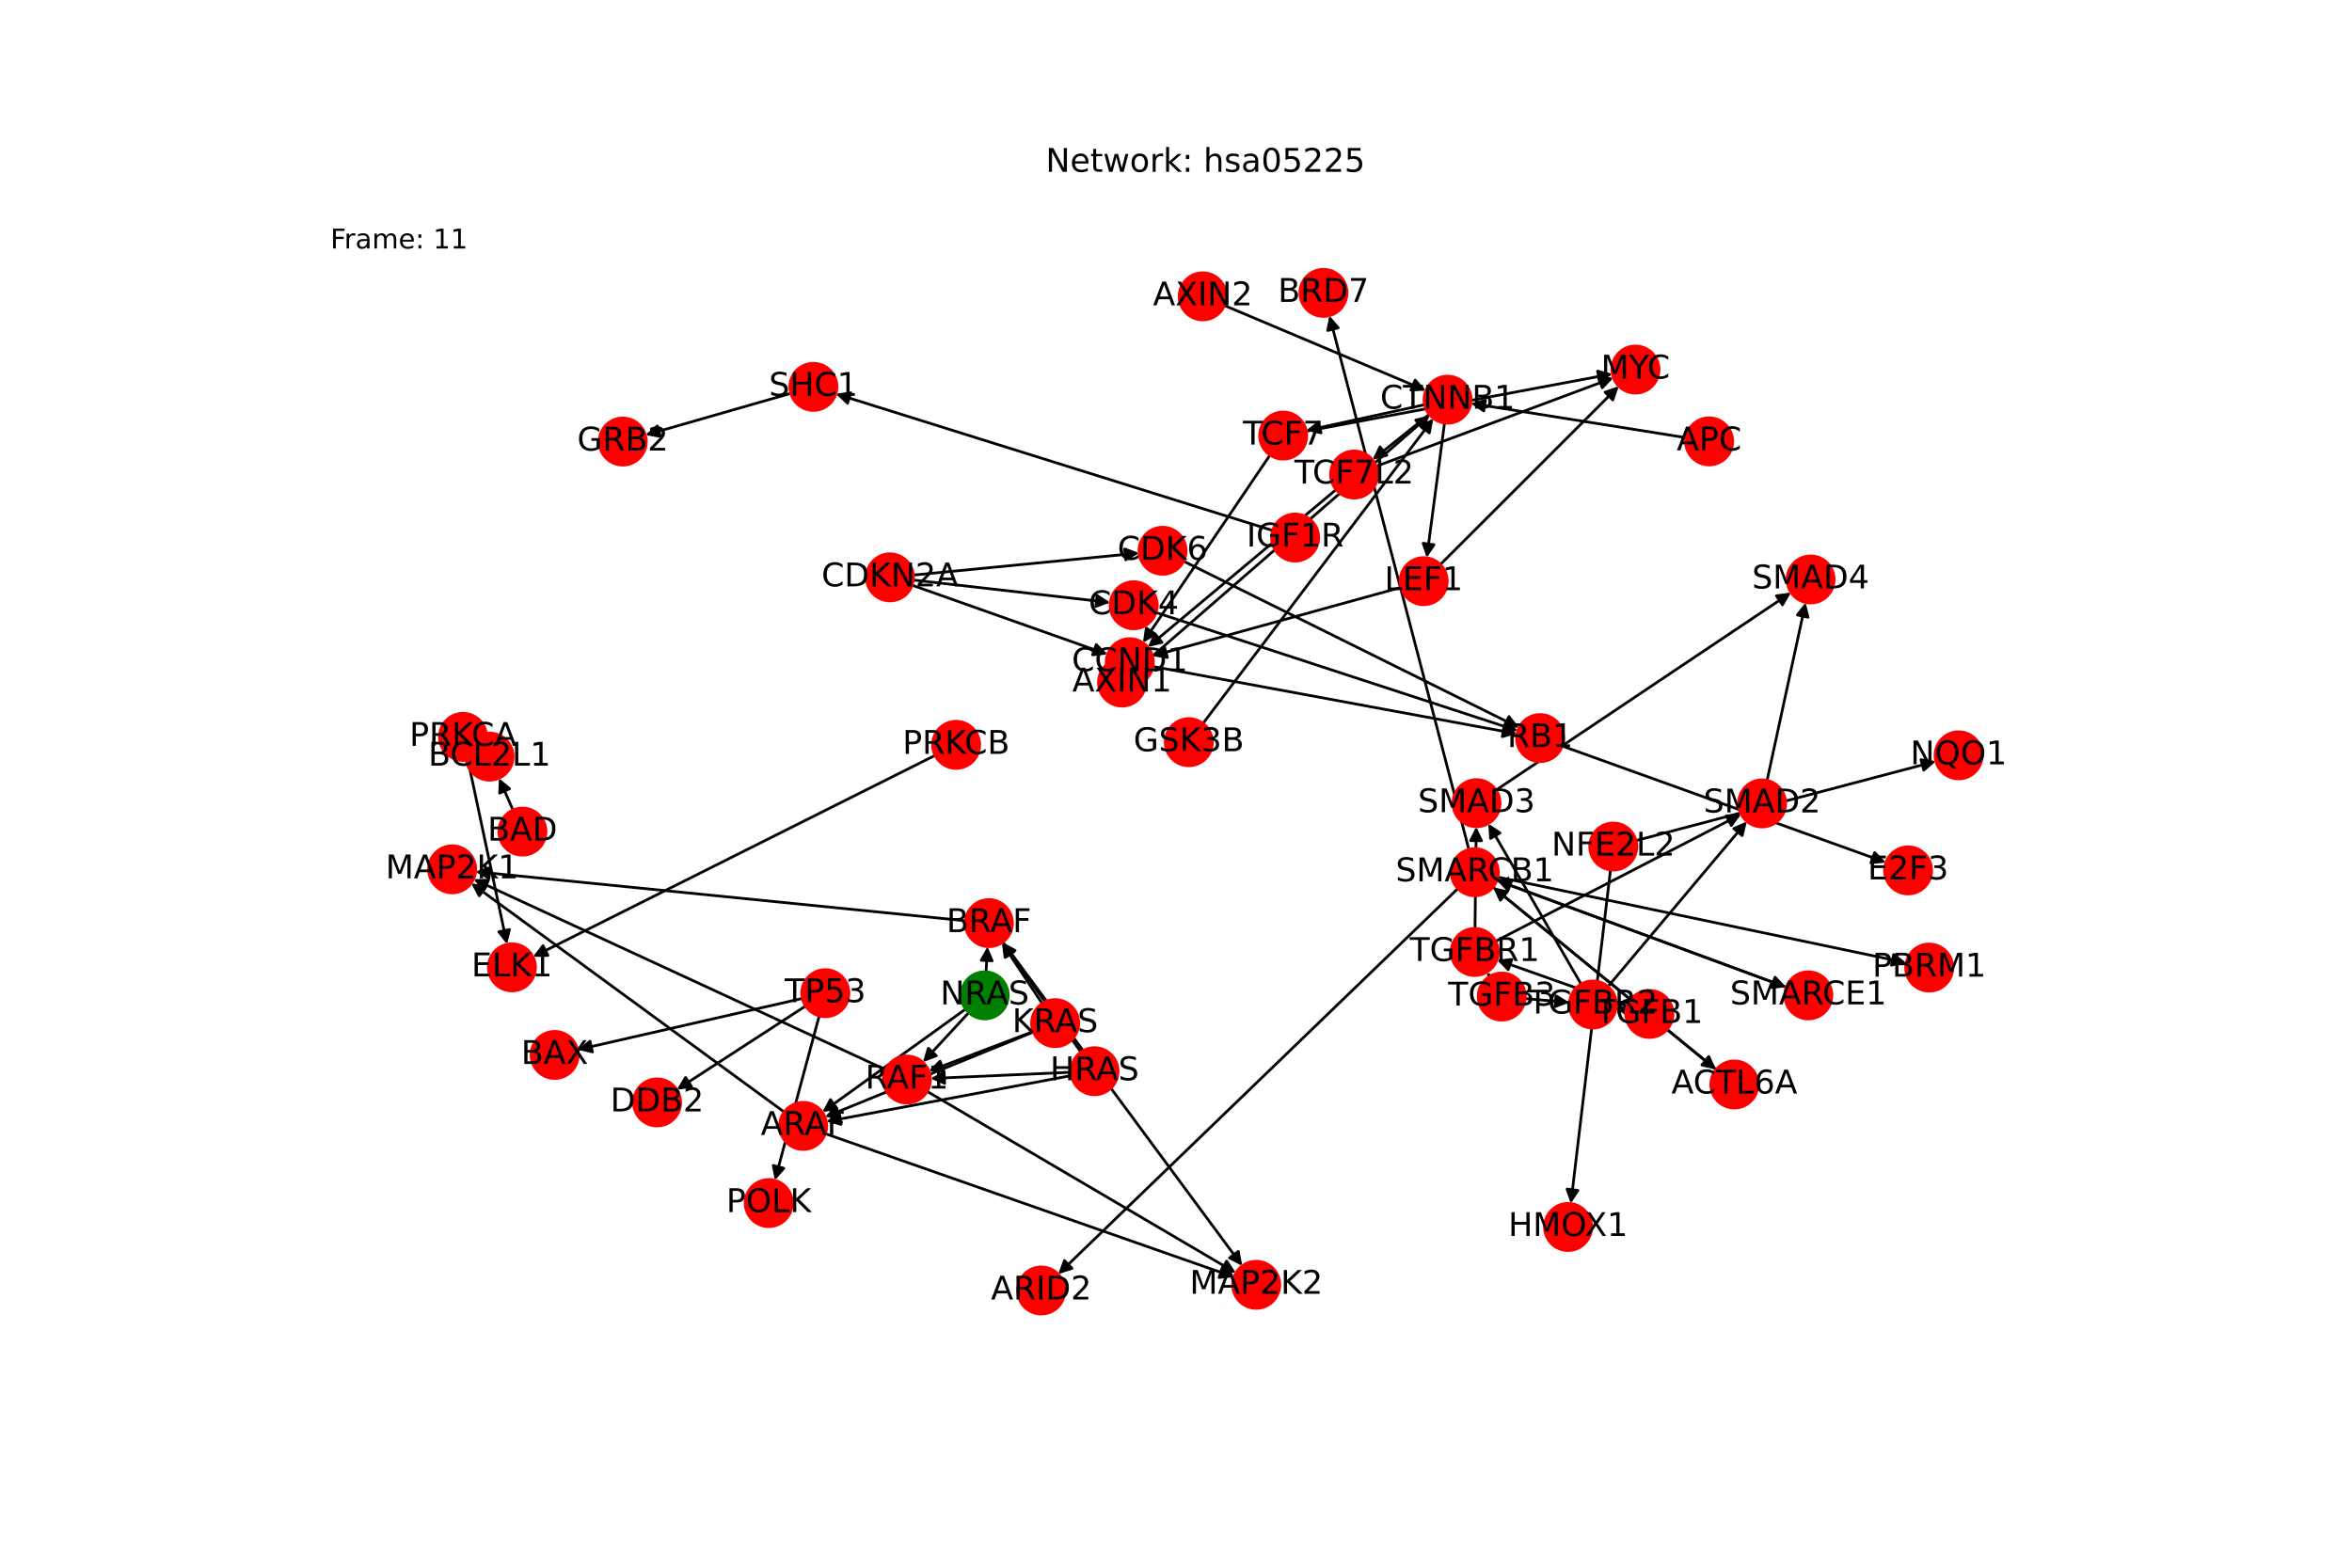 <?xml version="1.0" encoding="utf-8" standalone="no"?>
<!DOCTYPE svg PUBLIC "-//W3C//DTD SVG 1.1//EN"
  "http://www.w3.org/Graphics/SVG/1.1/DTD/svg11.dtd">
<!-- Created with matplotlib (https://matplotlib.org/) -->
<svg height="576pt" version="1.1" viewBox="0 0 864 576" width="864pt" xmlns="http://www.w3.org/2000/svg" xmlns:xlink="http://www.w3.org/1999/xlink">
 <defs>
  <style type="text/css">*{stroke-linecap:butt;stroke-linejoin:round;}</style>
 </defs>
 <g id="figure_1">
  <g id="patch_1">
   <path d="M 0 576 
L 864 576 
L 864 0 
L 0 0 
z
" style="fill:#ffffff;"/>
  </g>
  <g id="axes_1">
   <g id="patch_2">
    <path clip-path="url(#p1f45796f93)" d="M 467.492 194.917 
Q 387.28 169.818 308.135 145.053 
" style="fill:none;stroke:#000000;stroke-linecap:round;"/>
    <path clip-path="url(#p1f45796f93)" d="M 311.355 148.156 
L 308.135 145.053 
L 312.55 144.339 
L 311.355 148.156 
z
" style="stroke:#000000;stroke-linecap:round;"/>
   </g>
   <g id="patch_3">
    <path clip-path="url(#p1f45796f93)" d="M 423.534 244.884 
Q 490.395 257.251 556.157 269.414 
" style="fill:none;stroke:#000000;stroke-linecap:round;"/>
    <path clip-path="url(#p1f45796f93)" d="M 552.588 266.72 
L 556.157 269.414 
L 551.86 270.653 
L 552.588 266.72 
z
" style="stroke:#000000;stroke-linecap:round;"/>
   </g>
   <g id="patch_4">
    <path clip-path="url(#p1f45796f93)" d="M 619.29 160.805 
Q 579.805 154.509 541.423 148.39 
" style="fill:none;stroke:#000000;stroke-linecap:round;"/>
    <path clip-path="url(#p1f45796f93)" d="M 545.059 150.994 
L 541.423 148.39 
L 545.688 147.044 
L 545.059 150.994 
z
" style="stroke:#000000;stroke-linecap:round;"/>
   </g>
   <g id="patch_5">
    <path clip-path="url(#p1f45796f93)" d="M 523.311 148.697 
Q 501.576 153.442 480.934 157.948 
" style="fill:none;stroke:#000000;stroke-linecap:round;"/>
    <path clip-path="url(#p1f45796f93)" d="M 485.269 159.049 
L 480.934 157.948 
L 484.416 155.141 
L 485.269 159.049 
z
" style="stroke:#000000;stroke-linecap:round;"/>
   </g>
   <g id="patch_6">
    <path clip-path="url(#p1f45796f93)" d="M 525.011 152.263 
Q 514.599 160.6 505.061 168.238 
" style="fill:none;stroke:#000000;stroke-linecap:round;"/>
    <path clip-path="url(#p1f45796f93)" d="M 509.433 167.299 
L 505.061 168.238 
L 506.933 164.177 
L 509.433 167.299 
z
" style="stroke:#000000;stroke-linecap:round;"/>
   </g>
   <g id="patch_7">
    <path clip-path="url(#p1f45796f93)" d="M 530.638 155.434 
Q 527.376 180.19 524.259 203.838 
" style="fill:none;stroke:#000000;stroke-linecap:round;"/>
    <path clip-path="url(#p1f45796f93)" d="M 526.764 200.134 
L 524.259 203.838 
L 522.799 199.611 
L 526.764 200.134 
z
" style="stroke:#000000;stroke-linecap:round;"/>
   </g>
   <g id="patch_8">
    <path clip-path="url(#p1f45796f93)" d="M 441.93 265.787 
Q 484.241 209.772 525.878 154.65 
" style="fill:none;stroke:#000000;stroke-linecap:round;"/>
    <path clip-path="url(#p1f45796f93)" d="M 521.872 156.636 
L 525.878 154.65 
L 525.063 159.047 
L 521.872 156.636 
z
" style="stroke:#000000;stroke-linecap:round;"/>
   </g>
   <g id="patch_9">
    <path clip-path="url(#p1f45796f93)" d="M 573.915 274.121 
Q 633.347 295.495 691.726 316.491 
" style="fill:none;stroke:#000000;stroke-linecap:round;"/>
    <path clip-path="url(#p1f45796f93)" d="M 688.639 313.255 
L 691.726 316.491 
L 687.286 317.019 
L 688.639 313.255 
z
" style="stroke:#000000;stroke-linecap:round;"/>
   </g>
   <g id="patch_10">
    <path clip-path="url(#p1f45796f93)" d="M 294.744 366.842 
Q 253.47 376.26 213.287 385.429 
" style="fill:none;stroke:#000000;stroke-linecap:round;"/>
    <path clip-path="url(#p1f45796f93)" d="M 217.631 386.489 
L 213.287 385.429 
L 216.742 382.589 
L 217.631 386.489 
z
" style="stroke:#000000;stroke-linecap:round;"/>
   </g>
   <g id="patch_11">
    <path clip-path="url(#p1f45796f93)" d="M 295.926 369.631 
Q 272.282 384.985 249.576 399.729 
" style="fill:none;stroke:#000000;stroke-linecap:round;"/>
    <path clip-path="url(#p1f45796f93)" d="M 254.02 399.228 
L 249.576 399.729 
L 251.841 395.874 
L 254.02 399.228 
z
" style="stroke:#000000;stroke-linecap:round;"/>
   </g>
   <g id="patch_12">
    <path clip-path="url(#p1f45796f93)" d="M 300.934 373.279 
Q 292.794 403.472 284.944 432.585 
" style="fill:none;stroke:#000000;stroke-linecap:round;"/>
    <path clip-path="url(#p1f45796f93)" d="M 287.917 429.244 
L 284.944 432.585 
L 284.055 428.203 
L 287.917 429.244 
z
" style="stroke:#000000;stroke-linecap:round;"/>
   </g>
   <g id="patch_13">
    <path clip-path="url(#p1f45796f93)" d="M 549.422 345.807 
Q 594.518 322.486 638.621 299.679 
" style="fill:none;stroke:#000000;stroke-linecap:round;"/>
    <path clip-path="url(#p1f45796f93)" d="M 634.149 299.74 
L 638.621 299.679 
L 635.987 303.293 
L 634.149 299.74 
z
" style="stroke:#000000;stroke-linecap:round;"/>
   </g>
   <g id="patch_14">
    <path clip-path="url(#p1f45796f93)" d="M 541.837 341.124 
Q 542.064 322.446 542.277 304.886 
" style="fill:none;stroke:#000000;stroke-linecap:round;"/>
    <path clip-path="url(#p1f45796f93)" d="M 540.229 308.861 
L 542.277 304.886 
L 544.229 308.91 
L 540.229 308.861 
z
" style="stroke:#000000;stroke-linecap:round;"/>
   </g>
   <g id="patch_15">
    <path clip-path="url(#p1f45796f93)" d="M 590.713 362.453 
Q 616.221 332.134 641.009 302.672 
" style="fill:none;stroke:#000000;stroke-linecap:round;"/>
    <path clip-path="url(#p1f45796f93)" d="M 636.904 304.445 
L 641.009 302.672 
L 639.965 307.02 
L 636.904 304.445 
z
" style="stroke:#000000;stroke-linecap:round;"/>
   </g>
   <g id="patch_16">
    <path clip-path="url(#p1f45796f93)" d="M 580.805 361.583 
Q 563.768 332.097 547.29 303.579 
" style="fill:none;stroke:#000000;stroke-linecap:round;"/>
    <path clip-path="url(#p1f45796f93)" d="M 547.56 308.043 
L 547.29 303.579 
L 551.023 306.042 
L 547.56 308.043 
z
" style="stroke:#000000;stroke-linecap:round;"/>
   </g>
   <g id="patch_17">
    <path clip-path="url(#p1f45796f93)" d="M 535.527 326.497 
Q 462.131 397.318 389.541 467.363 
" style="fill:none;stroke:#000000;stroke-linecap:round;"/>
    <path clip-path="url(#p1f45796f93)" d="M 393.808 466.025 
L 389.541 467.363 
L 391.031 463.146 
L 393.808 466.025 
z
" style="stroke:#000000;stroke-linecap:round;"/>
   </g>
   <g id="patch_18">
    <path clip-path="url(#p1f45796f93)" d="M 550.234 322.261 
Q 625.228 337.996 699.127 353.501 
" style="fill:none;stroke:#000000;stroke-linecap:round;"/>
    <path clip-path="url(#p1f45796f93)" d="M 695.623 350.722 
L 699.127 353.501 
L 694.802 354.637 
L 695.623 350.722 
z
" style="stroke:#000000;stroke-linecap:round;"/>
   </g>
   <g id="patch_19">
    <path clip-path="url(#p1f45796f93)" d="M 549.885 323.482 
Q 603.023 343.098 655.111 362.327 
" style="fill:none;stroke:#000000;stroke-linecap:round;"/>
    <path clip-path="url(#p1f45796f93)" d="M 652.052 359.066 
L 655.111 362.327 
L 650.666 362.818 
L 652.052 359.066 
z
" style="stroke:#000000;stroke-linecap:round;"/>
   </g>
   <g id="patch_20">
    <path clip-path="url(#p1f45796f93)" d="M 539.572 312.106 
Q 513.966 214.046 488.642 117.067 
" style="fill:none;stroke:#000000;stroke-linecap:round;"/>
    <path clip-path="url(#p1f45796f93)" d="M 487.718 121.443 
L 488.642 117.067 
L 491.588 120.432 
L 487.718 121.443 
z
" style="stroke:#000000;stroke-linecap:round;"/>
   </g>
   <g id="patch_21">
    <path clip-path="url(#p1f45796f93)" d="M 548.461 325.963 
Q 589.436 359.471 629.546 392.272 
" style="fill:none;stroke:#000000;stroke-linecap:round;"/>
    <path clip-path="url(#p1f45796f93)" d="M 627.716 388.191 
L 629.546 392.272 
L 625.183 391.288 
L 627.716 388.191 
z
" style="stroke:#000000;stroke-linecap:round;"/>
   </g>
   <g id="patch_22">
    <path clip-path="url(#p1f45796f93)" d="M 591.611 319.646 
Q 584.326 380.929 577.173 441.101 
" style="fill:none;stroke:#000000;stroke-linecap:round;"/>
    <path clip-path="url(#p1f45796f93)" d="M 579.631 437.365 
L 577.173 441.101 
L 575.659 436.893 
L 579.631 437.365 
z
" style="stroke:#000000;stroke-linecap:round;"/>
   </g>
   <g id="patch_23">
    <path clip-path="url(#p1f45796f93)" d="M 601.008 308.83 
Q 656.066 294.279 710.042 280.014 
" style="fill:none;stroke:#000000;stroke-linecap:round;"/>
    <path clip-path="url(#p1f45796f93)" d="M 705.664 279.102 
L 710.042 280.014 
L 706.686 282.969 
L 705.664 279.102 
z
" style="stroke:#000000;stroke-linecap:round;"/>
   </g>
   <g id="patch_24">
    <path clip-path="url(#p1f45796f93)" d="M 188.438 297.62 
Q 185.873 291.772 183.758 286.949 
" style="fill:none;stroke:#000000;stroke-linecap:round;"/>
    <path clip-path="url(#p1f45796f93)" d="M 183.533 291.415 
L 183.758 286.949 
L 187.196 289.809 
L 183.533 291.415 
z
" style="stroke:#000000;stroke-linecap:round;"/>
   </g>
   <g id="patch_25">
    <path clip-path="url(#p1f45796f93)" d="M 335.089 215.022 
Q 370.972 227.721 405.8 240.047 
" style="fill:none;stroke:#000000;stroke-linecap:round;"/>
    <path clip-path="url(#p1f45796f93)" d="M 402.697 236.827 
L 405.8 240.047 
L 401.362 240.598 
L 402.697 236.827 
z
" style="stroke:#000000;stroke-linecap:round;"/>
   </g>
   <g id="patch_26">
    <path clip-path="url(#p1f45796f93)" d="M 335.528 213.116 
Q 371.691 217.254 406.744 221.264 
" style="fill:none;stroke:#000000;stroke-linecap:round;"/>
    <path clip-path="url(#p1f45796f93)" d="M 402.997 218.822 
L 406.744 221.264 
L 402.542 222.796 
L 402.997 218.822 
z
" style="stroke:#000000;stroke-linecap:round;"/>
   </g>
   <g id="patch_27">
    <path clip-path="url(#p1f45796f93)" d="M 335.545 211.291 
Q 376.992 207.247 417.327 203.312 
" style="fill:none;stroke:#000000;stroke-linecap:round;"/>
    <path clip-path="url(#p1f45796f93)" d="M 413.152 201.71 
L 417.327 203.312 
L 413.54 205.691 
L 413.152 201.71 
z
" style="stroke:#000000;stroke-linecap:round;"/>
   </g>
   <g id="patch_28">
    <path clip-path="url(#p1f45796f93)" d="M 656.159 362.714 
Q 603.021 343.098 550.932 323.869 
" style="fill:none;stroke:#000000;stroke-linecap:round;"/>
    <path clip-path="url(#p1f45796f93)" d="M 553.992 327.131 
L 550.932 323.869 
L 555.378 323.378 
L 553.992 327.131 
z
" style="stroke:#000000;stroke-linecap:round;"/>
   </g>
   <g id="patch_29">
    <path clip-path="url(#p1f45796f93)" d="M 393.566 395.181 
Q 348.561 403.632 304.655 411.877 
" style="fill:none;stroke:#000000;stroke-linecap:round;"/>
    <path clip-path="url(#p1f45796f93)" d="M 308.956 413.104 
L 304.655 411.877 
L 308.218 409.173 
L 308.956 413.104 
z
" style="stroke:#000000;stroke-linecap:round;"/>
   </g>
   <g id="patch_30">
    <path clip-path="url(#p1f45796f93)" d="M 397.045 386.533 
Q 382.667 366.375 368.938 347.128 
" style="fill:none;stroke:#000000;stroke-linecap:round;"/>
    <path clip-path="url(#p1f45796f93)" d="M 369.633 351.546 
L 368.938 347.128 
L 372.889 349.223 
L 369.633 351.546 
z
" style="stroke:#000000;stroke-linecap:round;"/>
   </g>
   <g id="patch_31">
    <path clip-path="url(#p1f45796f93)" d="M 393.421 393.968 
Q 367.608 395.113 342.912 396.208 
" style="fill:none;stroke:#000000;stroke-linecap:round;"/>
    <path clip-path="url(#p1f45796f93)" d="M 346.996 398.029 
L 342.912 396.208 
L 346.819 394.033 
L 346.996 398.029 
z
" style="stroke:#000000;stroke-linecap:round;"/>
   </g>
   <g id="patch_32">
    <path clip-path="url(#p1f45796f93)" d="M 379.588 379.196 
Q 341.327 394.803 304.101 409.987 
" style="fill:none;stroke:#000000;stroke-linecap:round;"/>
    <path clip-path="url(#p1f45796f93)" d="M 308.561 410.328 
L 304.101 409.987 
L 307.05 406.625 
L 308.561 410.328 
z
" style="stroke:#000000;stroke-linecap:round;"/>
   </g>
   <g id="patch_33">
    <path clip-path="url(#p1f45796f93)" d="M 382.824 368.703 
Q 375.434 357.546 368.66 347.321 
" style="fill:none;stroke:#000000;stroke-linecap:round;"/>
    <path clip-path="url(#p1f45796f93)" d="M 369.202 351.76 
L 368.66 347.321 
L 372.537 349.551 
L 369.202 351.76 
z
" style="stroke:#000000;stroke-linecap:round;"/>
   </g>
   <g id="patch_34">
    <path clip-path="url(#p1f45796f93)" d="M 379.514 379.004 
Q 360.378 386.283 342.287 393.164 
" style="fill:none;stroke:#000000;stroke-linecap:round;"/>
    <path clip-path="url(#p1f45796f93)" d="M 346.737 393.611 
L 342.287 393.164 
L 345.315 389.873 
L 346.737 393.611 
z
" style="stroke:#000000;stroke-linecap:round;"/>
   </g>
   <g id="patch_35">
    <path clip-path="url(#p1f45796f93)" d="M 354.695 370.771 
Q 328.385 389.697 302.983 407.971 
" style="fill:none;stroke:#000000;stroke-linecap:round;"/>
    <path clip-path="url(#p1f45796f93)" d="M 307.398 407.259 
L 302.983 407.971 
L 305.062 404.012 
L 307.398 407.259 
z
" style="stroke:#000000;stroke-linecap:round;"/>
   </g>
   <g id="patch_36">
    <path clip-path="url(#p1f45796f93)" d="M 362.226 357.064 
Q 362.493 352.439 362.696 348.93 
" style="fill:none;stroke:#000000;stroke-linecap:round;"/>
    <path clip-path="url(#p1f45796f93)" d="M 360.468 352.808 
L 362.696 348.93 
L 364.462 353.039 
L 360.468 352.808 
z
" style="stroke:#000000;stroke-linecap:round;"/>
   </g>
   <g id="patch_37">
    <path clip-path="url(#p1f45796f93)" d="M 355.849 372.073 
Q 347.436 381.177 339.782 389.459 
" style="fill:none;stroke:#000000;stroke-linecap:round;"/>
    <path clip-path="url(#p1f45796f93)" d="M 343.966 387.879 
L 339.782 389.459 
L 341.028 385.164 
L 343.966 387.879 
z
" style="stroke:#000000;stroke-linecap:round;"/>
   </g>
   <g id="patch_38">
    <path clip-path="url(#p1f45796f93)" d="M 288.053 408.569 
Q 230.576 366.541 174.001 325.174 
" style="fill:none;stroke:#000000;stroke-linecap:round;"/>
    <path clip-path="url(#p1f45796f93)" d="M 176.049 329.149 
L 174.001 325.174 
L 178.41 325.92 
L 176.049 329.149 
z
" style="stroke:#000000;stroke-linecap:round;"/>
   </g>
   <g id="patch_39">
    <path clip-path="url(#p1f45796f93)" d="M 303.219 416.549 
Q 378.258 442.871 452.242 468.823 
" style="fill:none;stroke:#000000;stroke-linecap:round;"/>
    <path clip-path="url(#p1f45796f93)" d="M 449.13 465.612 
L 452.242 468.823 
L 447.806 469.386 
L 449.13 465.612 
z
" style="stroke:#000000;stroke-linecap:round;"/>
   </g>
   <g id="patch_40">
    <path clip-path="url(#p1f45796f93)" d="M 354.641 338.303 
Q 264.681 329.283 175.834 320.376 
" style="fill:none;stroke:#000000;stroke-linecap:round;"/>
    <path clip-path="url(#p1f45796f93)" d="M 179.615 322.765 
L 175.834 320.376 
L 180.014 318.785 
L 179.615 322.765 
z
" style="stroke:#000000;stroke-linecap:round;"/>
   </g>
   <g id="patch_41">
    <path clip-path="url(#p1f45796f93)" d="M 368.407 346.132 
Q 412.365 405.613 455.658 464.194 
" style="fill:none;stroke:#000000;stroke-linecap:round;"/>
    <path clip-path="url(#p1f45796f93)" d="M 454.889 459.788 
L 455.658 464.194 
L 451.672 462.166 
L 454.889 459.788 
z
" style="stroke:#000000;stroke-linecap:round;"/>
   </g>
   <g id="patch_42">
    <path clip-path="url(#p1f45796f93)" d="M 325.287 393.008 
Q 249.628 358.022 174.983 323.505 
" style="fill:none;stroke:#000000;stroke-linecap:round;"/>
    <path clip-path="url(#p1f45796f93)" d="M 177.774 327 
L 174.983 323.505 
L 179.453 323.369 
L 177.774 327 
z
" style="stroke:#000000;stroke-linecap:round;"/>
   </g>
   <g id="patch_43">
    <path clip-path="url(#p1f45796f93)" d="M 340.614 401.031 
Q 397.308 434.351 453.039 467.104 
" style="fill:none;stroke:#000000;stroke-linecap:round;"/>
    <path clip-path="url(#p1f45796f93)" d="M 450.603 463.353 
L 453.039 467.104 
L 448.577 466.802 
L 450.603 463.353 
z
" style="stroke:#000000;stroke-linecap:round;"/>
   </g>
   <g id="patch_44">
    <path clip-path="url(#p1f45796f93)" d="M 290.482 144.521 
Q 263.793 152.182 238.179 159.533 
" style="fill:none;stroke:#000000;stroke-linecap:round;"/>
    <path clip-path="url(#p1f45796f93)" d="M 242.575 160.352 
L 238.179 159.533 
L 241.472 156.507 
L 242.575 160.352 
z
" style="stroke:#000000;stroke-linecap:round;"/>
   </g>
   <g id="patch_45">
    <path clip-path="url(#p1f45796f93)" d="M 479.893 158.439 
Q 536.083 147.909 591.175 137.585 
" style="fill:none;stroke:#000000;stroke-linecap:round;"/>
    <path clip-path="url(#p1f45796f93)" d="M 586.875 136.356 
L 591.175 137.585 
L 587.612 140.288 
L 586.875 136.356 
z
" style="stroke:#000000;stroke-linecap:round;"/>
   </g>
   <g id="patch_46">
    <path clip-path="url(#p1f45796f93)" d="M 466.527 167.208 
Q 443.2 201.671 420.501 235.209 
" style="fill:none;stroke:#000000;stroke-linecap:round;"/>
    <path clip-path="url(#p1f45796f93)" d="M 424.399 233.018 
L 420.501 235.209 
L 421.087 230.776 
L 424.399 233.018 
z
" style="stroke:#000000;stroke-linecap:round;"/>
   </g>
   <g id="patch_47">
    <path clip-path="url(#p1f45796f93)" d="M 505.547 171.32 
Q 549.11 155.066 591.626 139.202 
" style="fill:none;stroke:#000000;stroke-linecap:round;"/>
    <path clip-path="url(#p1f45796f93)" d="M 587.179 138.727 
L 591.626 139.202 
L 588.577 142.474 
L 587.179 138.727 
z
" style="stroke:#000000;stroke-linecap:round;"/>
   </g>
   <g id="patch_48">
    <path clip-path="url(#p1f45796f93)" d="M 490.789 179.906 
Q 456.225 208.828 422.519 237.033 
" style="fill:none;stroke:#000000;stroke-linecap:round;"/>
    <path clip-path="url(#p1f45796f93)" d="M 426.87 235.999 
L 422.519 237.033 
L 424.303 232.932 
L 426.87 235.999 
z
" style="stroke:#000000;stroke-linecap:round;"/>
   </g>
   <g id="patch_49">
    <path clip-path="url(#p1f45796f93)" d="M 529.109 207.407 
Q 561.884 174.657 593.867 142.697 
" style="fill:none;stroke:#000000;stroke-linecap:round;"/>
    <path clip-path="url(#p1f45796f93)" d="M 589.624 144.11 
L 593.867 142.697 
L 592.452 146.939 
L 589.624 144.11 
z
" style="stroke:#000000;stroke-linecap:round;"/>
   </g>
   <g id="patch_50">
    <path clip-path="url(#p1f45796f93)" d="M 514.636 215.833 
Q 469.003 228.419 424.447 240.708 
" style="fill:none;stroke:#000000;stroke-linecap:round;"/>
    <path clip-path="url(#p1f45796f93)" d="M 428.835 241.573 
L 424.447 240.708 
L 427.772 237.717 
L 428.835 241.573 
z
" style="stroke:#000000;stroke-linecap:round;"/>
   </g>
   <g id="patch_51">
    <path clip-path="url(#p1f45796f93)" d="M 418.713 245.097 
Q 471.972 198.814 524.388 153.265 
" style="fill:none;stroke:#000000;stroke-linecap:round;"/>
    <path clip-path="url(#p1f45796f93)" d="M 520.056 154.379 
L 524.388 153.265 
L 522.68 157.399 
L 520.056 154.379 
z
" style="stroke:#000000;stroke-linecap:round;"/>
   </g>
   <g id="patch_52">
    <path clip-path="url(#p1f45796f93)" d="M 449.803 112.247 
Q 486.798 127.865 522.763 143.048 
" style="fill:none;stroke:#000000;stroke-linecap:round;"/>
    <path clip-path="url(#p1f45796f93)" d="M 519.855 139.65 
L 522.763 143.048 
L 518.3 143.335 
L 519.855 139.65 
z
" style="stroke:#000000;stroke-linecap:round;"/>
   </g>
   <g id="patch_53">
    <path clip-path="url(#p1f45796f93)" d="M 171.878 279.202 
Q 179.07 313.075 186.028 345.854 
" style="fill:none;stroke:#000000;stroke-linecap:round;"/>
    <path clip-path="url(#p1f45796f93)" d="M 187.154 341.526 
L 186.028 345.854 
L 183.241 342.356 
L 187.154 341.526 
z
" style="stroke:#000000;stroke-linecap:round;"/>
   </g>
   <g id="patch_54">
    <path clip-path="url(#p1f45796f93)" d="M 343.489 277.547 
Q 269.646 314.543 196.802 351.038 
" style="fill:none;stroke:#000000;stroke-linecap:round;"/>
    <path clip-path="url(#p1f45796f93)" d="M 201.274 351.035 
L 196.802 351.038 
L 199.482 347.458 
L 201.274 351.035 
z
" style="stroke:#000000;stroke-linecap:round;"/>
   </g>
   <g id="patch_55">
    <path clip-path="url(#p1f45796f93)" d="M 597.754 369.64 
Q 573.824 361.159 550.947 353.05 
" style="fill:none;stroke:#000000;stroke-linecap:round;"/>
    <path clip-path="url(#p1f45796f93)" d="M 554.049 356.272 
L 550.947 353.05 
L 555.386 352.502 
L 554.049 356.272 
z
" style="stroke:#000000;stroke-linecap:round;"/>
   </g>
   <g id="patch_56">
    <path clip-path="url(#p1f45796f93)" d="M 597.369 371.113 
Q 595.525 370.806 594.784 370.683 
" style="fill:none;stroke:#000000;stroke-linecap:round;"/>
    <path clip-path="url(#p1f45796f93)" d="M 598.402 373.312 
L 594.784 370.683 
L 599.057 369.366 
L 598.402 373.312 
z
" style="stroke:#000000;stroke-linecap:round;"/>
   </g>
   <g id="patch_57">
    <path clip-path="url(#p1f45796f93)" d="M 547.171 358.748 
Q 546.698 357.968 546.805 358.143 
" style="fill:none;stroke:#000000;stroke-linecap:round;"/>
    <path clip-path="url(#p1f45796f93)" d="M 547.17 362.6 
L 546.805 358.143 
L 550.59 360.525 
L 547.17 362.6 
z
" style="stroke:#000000;stroke-linecap:round;"/>
   </g>
   <g id="patch_58">
    <path clip-path="url(#p1f45796f93)" d="M 560.291 366.907 
Q 568.399 367.616 575.394 368.228 
" style="fill:none;stroke:#000000;stroke-linecap:round;"/>
    <path clip-path="url(#p1f45796f93)" d="M 571.584 365.887 
L 575.394 368.228 
L 571.235 369.872 
L 571.584 365.887 
z
" style="stroke:#000000;stroke-linecap:round;"/>
   </g>
   <g id="patch_59">
    <path clip-path="url(#p1f45796f93)" d="M 649.139 286.723 
Q 656.214 254.046 663.052 222.461 
" style="fill:none;stroke:#000000;stroke-linecap:round;"/>
    <path clip-path="url(#p1f45796f93)" d="M 660.251 225.947 
L 663.052 222.461 
L 664.161 226.794 
L 660.251 225.947 
z
" style="stroke:#000000;stroke-linecap:round;"/>
   </g>
   <g id="patch_60">
    <path clip-path="url(#p1f45796f93)" d="M 549.591 290.29 
Q 603.758 254.006 656.997 218.345 
" style="fill:none;stroke:#000000;stroke-linecap:round;"/>
    <path clip-path="url(#p1f45796f93)" d="M 652.561 218.909 
L 656.997 218.345 
L 654.787 222.232 
L 652.561 218.909 
z
" style="stroke:#000000;stroke-linecap:round;"/>
   </g>
   <g id="patch_61">
    <path clip-path="url(#p1f45796f93)" d="M 424.688 225.067 
Q 491.114 246.784 556.478 268.154 
" style="fill:none;stroke:#000000;stroke-linecap:round;"/>
    <path clip-path="url(#p1f45796f93)" d="M 553.298 265.01 
L 556.478 268.154 
L 552.055 268.812 
L 553.298 265.01 
z
" style="stroke:#000000;stroke-linecap:round;"/>
   </g>
   <g id="patch_62">
    <path clip-path="url(#p1f45796f93)" d="M 434.82 206.213 
Q 496.416 236.778 557.01 266.846 
" style="fill:none;stroke:#000000;stroke-linecap:round;"/>
    <path clip-path="url(#p1f45796f93)" d="M 554.316 263.276 
L 557.01 266.846 
L 552.538 266.859 
L 554.316 263.276 
z
" style="stroke:#000000;stroke-linecap:round;"/>
   </g>
   <g id="patch_63">
    <path clip-path="url(#p1f45796f93)" d="M 630.411 392.979 
Q 589.436 359.471 549.326 326.671 
" style="fill:none;stroke:#000000;stroke-linecap:round;"/>
    <path clip-path="url(#p1f45796f93)" d="M 551.157 330.751 
L 549.326 326.671 
L 553.689 327.655 
L 551.157 330.751 
z
" style="stroke:#000000;stroke-linecap:round;"/>
   </g>
   <g id="PathCollection_1">
    <defs>
     <path d="M 0 8.66 
C 2.297 8.66 4.5 7.748 6.124 6.124 
C 7.748 4.5 8.66 2.297 8.66 -0 
C 8.66 -2.297 7.748 -4.5 6.124 -6.124 
C 4.5 -7.748 2.297 -8.66 0 -8.66 
C -2.297 -8.66 -4.5 -7.748 -6.124 -6.124 
C -7.748 -4.5 -8.66 -2.297 -8.66 0 
C -8.66 2.297 -7.748 4.5 -6.124 6.124 
C -4.5 7.748 -2.297 8.66 0 8.66 
z
" id="C0_0_f5661150a3"/>
    </defs>
    <g clip-path="url(#p1f45796f93)">
     <use style="fill:#ff0000;stroke:#ff0000;" x="228.777" xlink:href="#C0_0_f5661150a3" y="162.232"/>
    </g>
    <g clip-path="url(#p1f45796f93)">
     <use style="fill:#ff0000;stroke:#ff0000;" x="475.757" xlink:href="#C0_0_f5661150a3" y="197.504"/>
    </g>
    <g clip-path="url(#p1f45796f93)">
     <use style="fill:#ff0000;stroke:#ff0000;" x="415.019" xlink:href="#C0_0_f5661150a3" y="243.309"/>
    </g>
    <g clip-path="url(#p1f45796f93)">
     <use style="fill:#ff0000;stroke:#ff0000;" x="600.785" xlink:href="#C0_0_f5661150a3" y="135.785"/>
    </g>
    <g clip-path="url(#p1f45796f93)">
     <use style="fill:#ff0000;stroke:#ff0000;" x="627.843" xlink:href="#C0_0_f5661150a3" y="162.169"/>
    </g>
    <g clip-path="url(#p1f45796f93)">
     <use style="fill:#ff0000;stroke:#ff0000;" x="531.77" xlink:href="#C0_0_f5661150a3" y="146.85"/>
    </g>
    <g clip-path="url(#p1f45796f93)">
     <use style="fill:#ff0000;stroke:#ff0000;" x="436.711" xlink:href="#C0_0_f5661150a3" y="272.696"/>
    </g>
    <g clip-path="url(#p1f45796f93)">
     <use style="fill:#ff0000;stroke:#ff0000;" x="565.769" xlink:href="#C0_0_f5661150a3" y="271.192"/>
    </g>
    <g clip-path="url(#p1f45796f93)">
     <use style="fill:#ff0000;stroke:#ff0000;" x="303.189" xlink:href="#C0_0_f5661150a3" y="364.915"/>
    </g>
    <g clip-path="url(#p1f45796f93)">
     <use style="fill:#ff0000;stroke:#ff0000;" x="203.752" xlink:href="#C0_0_f5661150a3" y="387.605"/>
    </g>
    <g clip-path="url(#p1f45796f93)">
     <use style="fill:#ff0000;stroke:#ff0000;" x="241.377" xlink:href="#C0_0_f5661150a3" y="405.054"/>
    </g>
    <g clip-path="url(#p1f45796f93)">
     <use style="fill:#ff0000;stroke:#ff0000;" x="282.399" xlink:href="#C0_0_f5661150a3" y="442.028"/>
    </g>
    <g clip-path="url(#p1f45796f93)">
     <use style="fill:#ff0000;stroke:#ff0000;" x="188.059" xlink:href="#C0_0_f5661150a3" y="355.419"/>
    </g>
    <g clip-path="url(#p1f45796f93)">
     <use style="fill:#ff0000;stroke:#ff0000;" x="541.732" xlink:href="#C0_0_f5661150a3" y="349.784"/>
    </g>
    <g clip-path="url(#p1f45796f93)">
     <use style="fill:#ff0000;stroke:#ff0000;" x="665.122" xlink:href="#C0_0_f5661150a3" y="212.902"/>
    </g>
    <g clip-path="url(#p1f45796f93)">
     <use style="fill:#ff0000;stroke:#ff0000;" x="585.137" xlink:href="#C0_0_f5661150a3" y="369.08"/>
    </g>
    <g clip-path="url(#p1f45796f93)">
     <use style="fill:#ff0000;stroke:#ff0000;" x="541.76" xlink:href="#C0_0_f5661150a3" y="320.483"/>
    </g>
    <g clip-path="url(#p1f45796f93)">
     <use style="fill:#ff0000;stroke:#ff0000;" x="382.504" xlink:href="#C0_0_f5661150a3" y="474.153"/>
    </g>
    <g clip-path="url(#p1f45796f93)">
     <use style="fill:#ff0000;stroke:#ff0000;" x="592.634" xlink:href="#C0_0_f5661150a3" y="311.043"/>
    </g>
    <g clip-path="url(#p1f45796f93)">
     <use style="fill:#ff0000;stroke:#ff0000;" x="576.018" xlink:href="#C0_0_f5661150a3" y="450.813"/>
    </g>
    <g clip-path="url(#p1f45796f93)">
     <use style="fill:#ff0000;stroke:#ff0000;" x="719.494" xlink:href="#C0_0_f5661150a3" y="277.516"/>
    </g>
    <g clip-path="url(#p1f45796f93)">
     <use style="fill:#ff0000;stroke:#ff0000;" x="191.915" xlink:href="#C0_0_f5661150a3" y="305.548"/>
    </g>
    <g clip-path="url(#p1f45796f93)">
     <use style="fill:#ff0000;stroke:#ff0000;" x="179.829" xlink:href="#C0_0_f5661150a3" y="277.992"/>
    </g>
    <g clip-path="url(#p1f45796f93)">
     <use style="fill:#ff0000;stroke:#ff0000;" x="326.924" xlink:href="#C0_0_f5661150a3" y="212.132"/>
    </g>
    <g clip-path="url(#p1f45796f93)">
     <use style="fill:#ff0000;stroke:#ff0000;" x="664.284" xlink:href="#C0_0_f5661150a3" y="365.713"/>
    </g>
    <g clip-path="url(#p1f45796f93)">
     <use style="fill:#ff0000;stroke:#ff0000;" x="708.699" xlink:href="#C0_0_f5661150a3" y="355.51"/>
    </g>
    <g clip-path="url(#p1f45796f93)">
     <use style="fill:#ff0000;stroke:#ff0000;" x="486.172" xlink:href="#C0_0_f5661150a3" y="107.607"/>
    </g>
    <g clip-path="url(#p1f45796f93)">
     <use style="fill:#ff0000;stroke:#ff0000;" x="402.075" xlink:href="#C0_0_f5661150a3" y="393.584"/>
    </g>
    <g clip-path="url(#p1f45796f93)">
     <use style="fill:#ff0000;stroke:#ff0000;" x="387.608" xlink:href="#C0_0_f5661150a3" y="375.925"/>
    </g>
    <g clip-path="url(#p1f45796f93)">
     <use style="fill:#008000;stroke:#008000;" x="361.726" xlink:href="#C0_0_f5661150a3" y="365.713"/>
    </g>
    <g clip-path="url(#p1f45796f93)">
     <use style="fill:#ff0000;stroke:#ff0000;" x="295.045" xlink:href="#C0_0_f5661150a3" y="413.682"/>
    </g>
    <g clip-path="url(#p1f45796f93)">
     <use style="fill:#ff0000;stroke:#ff0000;" x="363.259" xlink:href="#C0_0_f5661150a3" y="339.167"/>
    </g>
    <g clip-path="url(#p1f45796f93)">
     <use style="fill:#ff0000;stroke:#ff0000;" x="333.145" xlink:href="#C0_0_f5661150a3" y="396.642"/>
    </g>
    <g clip-path="url(#p1f45796f93)">
     <use style="fill:#ff0000;stroke:#ff0000;" x="166.106" xlink:href="#C0_0_f5661150a3" y="319.401"/>
    </g>
    <g clip-path="url(#p1f45796f93)">
     <use style="fill:#ff0000;stroke:#ff0000;" x="461.471" xlink:href="#C0_0_f5661150a3" y="472.06"/>
    </g>
    <g clip-path="url(#p1f45796f93)">
     <use style="fill:#ff0000;stroke:#ff0000;" x="298.803" xlink:href="#C0_0_f5661150a3" y="142.133"/>
    </g>
    <g clip-path="url(#p1f45796f93)">
     <use style="fill:#ff0000;stroke:#ff0000;" x="471.383" xlink:href="#C0_0_f5661150a3" y="160.033"/>
    </g>
    <g clip-path="url(#p1f45796f93)">
     <use style="fill:#ff0000;stroke:#ff0000;" x="497.431" xlink:href="#C0_0_f5661150a3" y="174.348"/>
    </g>
    <g clip-path="url(#p1f45796f93)">
     <use style="fill:#ff0000;stroke:#ff0000;" x="522.981" xlink:href="#C0_0_f5661150a3" y="213.531"/>
    </g>
    <g clip-path="url(#p1f45796f93)">
     <use style="fill:#ff0000;stroke:#ff0000;" x="412.176" xlink:href="#C0_0_f5661150a3" y="250.777"/>
    </g>
    <g clip-path="url(#p1f45796f93)">
     <use style="fill:#ff0000;stroke:#ff0000;" x="441.823" xlink:href="#C0_0_f5661150a3" y="108.878"/>
    </g>
    <g clip-path="url(#p1f45796f93)">
     <use style="fill:#ff0000;stroke:#ff0000;" x="700.93" xlink:href="#C0_0_f5661150a3" y="319.801"/>
    </g>
    <g clip-path="url(#p1f45796f93)">
     <use style="fill:#ff0000;stroke:#ff0000;" x="170.081" xlink:href="#C0_0_f5661150a3" y="270.733"/>
    </g>
    <g clip-path="url(#p1f45796f93)">
     <use style="fill:#ff0000;stroke:#ff0000;" x="351.23" xlink:href="#C0_0_f5661150a3" y="273.668"/>
    </g>
    <g clip-path="url(#p1f45796f93)">
     <use style="fill:#ff0000;stroke:#ff0000;" x="605.914" xlink:href="#C0_0_f5661150a3" y="372.533"/>
    </g>
    <g clip-path="url(#p1f45796f93)">
     <use style="fill:#ff0000;stroke:#ff0000;" x="551.665" xlink:href="#C0_0_f5661150a3" y="366.153"/>
    </g>
    <g clip-path="url(#p1f45796f93)">
     <use style="fill:#ff0000;stroke:#ff0000;" x="647.306" xlink:href="#C0_0_f5661150a3" y="295.188"/>
    </g>
    <g clip-path="url(#p1f45796f93)">
     <use style="fill:#ff0000;stroke:#ff0000;" x="542.396" xlink:href="#C0_0_f5661150a3" y="295.109"/>
    </g>
    <g clip-path="url(#p1f45796f93)">
     <use style="fill:#ff0000;stroke:#ff0000;" x="416.454" xlink:href="#C0_0_f5661150a3" y="222.375"/>
    </g>
    <g clip-path="url(#p1f45796f93)">
     <use style="fill:#ff0000;stroke:#ff0000;" x="427.061" xlink:href="#C0_0_f5661150a3" y="202.363"/>
    </g>
    <g clip-path="url(#p1f45796f93)">
     <use style="fill:#ff0000;stroke:#ff0000;" x="637.113" xlink:href="#C0_0_f5661150a3" y="398.46"/>
    </g>
   </g>
   <g id="text_1">
    <g clip-path="url(#p1f45796f93)">
     <!-- GRB2 -->
     <g transform="translate(212.025 165.543)scale(0.12 -0.12)">
      <defs>
       <path d="M 59.516 10.406 
L 59.516 29.984 
L 43.406 29.984 
L 43.406 38.094 
L 69.281 38.094 
L 69.281 6.781 
Q 63.578 2.734 56.688 0.656 
Q 49.812 -1.422 42 -1.422 
Q 24.906 -1.422 15.25 8.562 
Q 5.609 18.562 5.609 36.375 
Q 5.609 54.25 15.25 64.234 
Q 24.906 74.219 42 74.219 
Q 49.125 74.219 55.547 72.453 
Q 61.969 70.703 67.391 67.281 
L 67.391 56.781 
Q 61.922 61.422 55.766 63.766 
Q 49.609 66.109 42.828 66.109 
Q 29.438 66.109 22.719 58.641 
Q 16.016 51.172 16.016 36.375 
Q 16.016 21.625 22.719 14.156 
Q 29.438 6.688 42.828 6.688 
Q 48.047 6.688 52.141 7.594 
Q 56.25 8.5 59.516 10.406 
z
" id="DejaVuSans-71"/>
       <path d="M 44.391 34.188 
Q 47.562 33.109 50.562 29.594 
Q 53.562 26.078 56.594 19.922 
L 66.609 0 
L 56 0 
L 46.688 18.703 
Q 43.062 26.031 39.672 28.422 
Q 36.281 30.812 30.422 30.812 
L 19.672 30.812 
L 19.672 0 
L 9.812 0 
L 9.812 72.906 
L 32.078 72.906 
Q 44.578 72.906 50.734 67.672 
Q 56.891 62.453 56.891 51.906 
Q 56.891 45.016 53.688 40.469 
Q 50.484 35.938 44.391 34.188 
z
M 19.672 64.797 
L 19.672 38.922 
L 32.078 38.922 
Q 39.203 38.922 42.844 42.219 
Q 46.484 45.516 46.484 51.906 
Q 46.484 58.297 42.844 61.547 
Q 39.203 64.797 32.078 64.797 
z
" id="DejaVuSans-82"/>
       <path d="M 19.672 34.812 
L 19.672 8.109 
L 35.5 8.109 
Q 43.453 8.109 47.281 11.406 
Q 51.125 14.703 51.125 21.484 
Q 51.125 28.328 47.281 31.562 
Q 43.453 34.812 35.5 34.812 
z
M 19.672 64.797 
L 19.672 42.828 
L 34.281 42.828 
Q 41.5 42.828 45.031 45.531 
Q 48.578 48.25 48.578 53.812 
Q 48.578 59.328 45.031 62.062 
Q 41.5 64.797 34.281 64.797 
z
M 9.812 72.906 
L 35.016 72.906 
Q 46.297 72.906 52.391 68.219 
Q 58.5 63.531 58.5 54.891 
Q 58.5 48.188 55.375 44.234 
Q 52.25 40.281 46.188 39.312 
Q 53.469 37.75 57.5 32.781 
Q 61.531 27.828 61.531 20.406 
Q 61.531 10.641 54.891 5.312 
Q 48.25 0 35.984 0 
L 9.812 0 
z
" id="DejaVuSans-66"/>
       <path d="M 19.188 8.297 
L 53.609 8.297 
L 53.609 0 
L 7.328 0 
L 7.328 8.297 
Q 12.938 14.109 22.625 23.891 
Q 32.328 33.688 34.812 36.531 
Q 39.547 41.844 41.422 45.531 
Q 43.312 49.219 43.312 52.781 
Q 43.312 58.594 39.234 62.25 
Q 35.156 65.922 28.609 65.922 
Q 23.969 65.922 18.812 64.312 
Q 13.672 62.703 7.812 59.422 
L 7.812 69.391 
Q 13.766 71.781 18.938 73 
Q 24.125 74.219 28.422 74.219 
Q 39.75 74.219 46.484 68.547 
Q 53.219 62.891 53.219 53.422 
Q 53.219 48.922 51.531 44.891 
Q 49.859 40.875 45.406 35.406 
Q 44.188 33.984 37.641 27.219 
Q 31.109 20.453 19.188 8.297 
z
" id="DejaVuSans-50"/>
      </defs>
      <use xlink:href="#DejaVuSans-71"/>
      <use x="77.49" xlink:href="#DejaVuSans-82"/>
      <use x="146.973" xlink:href="#DejaVuSans-66"/>
      <use x="215.576" xlink:href="#DejaVuSans-50"/>
     </g>
    </g>
   </g>
   <g id="text_2">
    <g clip-path="url(#p1f45796f93)">
     <!-- IGF1R -->
     <g transform="translate(457.9 200.815)scale(0.12 -0.12)">
      <defs>
       <path d="M 9.812 72.906 
L 19.672 72.906 
L 19.672 0 
L 9.812 0 
z
" id="DejaVuSans-73"/>
       <path d="M 9.812 72.906 
L 51.703 72.906 
L 51.703 64.594 
L 19.672 64.594 
L 19.672 43.109 
L 48.578 43.109 
L 48.578 34.812 
L 19.672 34.812 
L 19.672 0 
L 9.812 0 
z
" id="DejaVuSans-70"/>
       <path d="M 12.406 8.297 
L 28.516 8.297 
L 28.516 63.922 
L 10.984 60.406 
L 10.984 69.391 
L 28.422 72.906 
L 38.281 72.906 
L 38.281 8.297 
L 54.391 8.297 
L 54.391 0 
L 12.406 0 
z
" id="DejaVuSans-49"/>
      </defs>
      <use xlink:href="#DejaVuSans-73"/>
      <use x="29.492" xlink:href="#DejaVuSans-71"/>
      <use x="106.982" xlink:href="#DejaVuSans-70"/>
      <use x="164.502" xlink:href="#DejaVuSans-49"/>
      <use x="228.125" xlink:href="#DejaVuSans-82"/>
     </g>
    </g>
   </g>
   <g id="text_3">
    <g clip-path="url(#p1f45796f93)">
     <!-- CCND1 -->
     <g transform="translate(393.713 246.62)scale(0.12 -0.12)">
      <defs>
       <path d="M 64.406 67.281 
L 64.406 56.891 
Q 59.422 61.531 53.781 63.812 
Q 48.141 66.109 41.797 66.109 
Q 29.297 66.109 22.656 58.469 
Q 16.016 50.828 16.016 36.375 
Q 16.016 21.969 22.656 14.328 
Q 29.297 6.688 41.797 6.688 
Q 48.141 6.688 53.781 8.984 
Q 59.422 11.281 64.406 15.922 
L 64.406 5.609 
Q 59.234 2.094 53.438 0.328 
Q 47.656 -1.422 41.219 -1.422 
Q 24.656 -1.422 15.125 8.703 
Q 5.609 18.844 5.609 36.375 
Q 5.609 53.953 15.125 64.078 
Q 24.656 74.219 41.219 74.219 
Q 47.75 74.219 53.531 72.484 
Q 59.328 70.75 64.406 67.281 
z
" id="DejaVuSans-67"/>
       <path d="M 9.812 72.906 
L 23.094 72.906 
L 55.422 11.922 
L 55.422 72.906 
L 64.984 72.906 
L 64.984 0 
L 51.703 0 
L 19.391 60.984 
L 19.391 0 
L 9.812 0 
z
" id="DejaVuSans-78"/>
       <path d="M 19.672 64.797 
L 19.672 8.109 
L 31.594 8.109 
Q 46.688 8.109 53.688 14.938 
Q 60.688 21.781 60.688 36.531 
Q 60.688 51.172 53.688 57.984 
Q 46.688 64.797 31.594 64.797 
z
M 9.812 72.906 
L 30.078 72.906 
Q 51.266 72.906 61.172 64.094 
Q 71.094 55.281 71.094 36.531 
Q 71.094 17.672 61.125 8.828 
Q 51.172 0 30.078 0 
L 9.812 0 
z
" id="DejaVuSans-68"/>
      </defs>
      <use xlink:href="#DejaVuSans-67"/>
      <use x="69.824" xlink:href="#DejaVuSans-67"/>
      <use x="139.648" xlink:href="#DejaVuSans-78"/>
      <use x="214.453" xlink:href="#DejaVuSans-68"/>
      <use x="291.455" xlink:href="#DejaVuSans-49"/>
     </g>
    </g>
   </g>
   <g id="text_4">
    <g clip-path="url(#p1f45796f93)">
     <!-- MYC -->
     <g transform="translate(588.084 139.096)scale(0.12 -0.12)">
      <defs>
       <path d="M 9.812 72.906 
L 24.516 72.906 
L 43.109 23.297 
L 61.812 72.906 
L 76.516 72.906 
L 76.516 0 
L 66.891 0 
L 66.891 64.016 
L 48.094 14.016 
L 38.188 14.016 
L 19.391 64.016 
L 19.391 0 
L 9.812 0 
z
" id="DejaVuSans-77"/>
       <path d="M -0.203 72.906 
L 10.406 72.906 
L 30.609 42.922 
L 50.688 72.906 
L 61.281 72.906 
L 35.5 34.719 
L 35.5 0 
L 25.594 0 
L 25.594 34.719 
z
" id="DejaVuSans-89"/>
      </defs>
      <use xlink:href="#DejaVuSans-77"/>
      <use x="86.279" xlink:href="#DejaVuSans-89"/>
      <use x="141.863" xlink:href="#DejaVuSans-67"/>
     </g>
    </g>
   </g>
   <g id="text_5">
    <g clip-path="url(#p1f45796f93)">
     <!-- APC -->
     <g transform="translate(615.931 165.48)scale(0.12 -0.12)">
      <defs>
       <path d="M 34.188 63.188 
L 20.797 26.906 
L 47.609 26.906 
z
M 28.609 72.906 
L 39.797 72.906 
L 67.578 0 
L 57.328 0 
L 50.688 18.703 
L 17.828 18.703 
L 11.188 0 
L 0.781 0 
z
" id="DejaVuSans-65"/>
       <path d="M 19.672 64.797 
L 19.672 37.406 
L 32.078 37.406 
Q 38.969 37.406 42.719 40.969 
Q 46.484 44.531 46.484 51.125 
Q 46.484 57.672 42.719 61.234 
Q 38.969 64.797 32.078 64.797 
z
M 9.812 72.906 
L 32.078 72.906 
Q 44.344 72.906 50.609 67.359 
Q 56.891 61.812 56.891 51.125 
Q 56.891 40.328 50.609 34.812 
Q 44.344 29.297 32.078 29.297 
L 19.672 29.297 
L 19.672 0 
L 9.812 0 
z
" id="DejaVuSans-80"/>
      </defs>
      <use xlink:href="#DejaVuSans-65"/>
      <use x="68.408" xlink:href="#DejaVuSans-80"/>
      <use x="128.711" xlink:href="#DejaVuSans-67"/>
     </g>
    </g>
   </g>
   <g id="text_6">
    <g clip-path="url(#p1f45796f93)">
     <!-- CTNNB1 -->
     <g transform="translate(507.004 150.162)scale(0.12 -0.12)">
      <defs>
       <path d="M -0.297 72.906 
L 61.375 72.906 
L 61.375 64.594 
L 35.5 64.594 
L 35.5 0 
L 25.594 0 
L 25.594 64.594 
L -0.297 64.594 
z
" id="DejaVuSans-84"/>
      </defs>
      <use xlink:href="#DejaVuSans-67"/>
      <use x="69.824" xlink:href="#DejaVuSans-84"/>
      <use x="130.908" xlink:href="#DejaVuSans-78"/>
      <use x="205.713" xlink:href="#DejaVuSans-78"/>
      <use x="280.518" xlink:href="#DejaVuSans-66"/>
      <use x="349.121" xlink:href="#DejaVuSans-49"/>
     </g>
    </g>
   </g>
   <g id="text_7">
    <g clip-path="url(#p1f45796f93)">
     <!-- GSK3B -->
     <g transform="translate(416.384 276.007)scale(0.12 -0.12)">
      <defs>
       <path d="M 53.516 70.516 
L 53.516 60.891 
Q 47.906 63.578 42.922 64.891 
Q 37.938 66.219 33.297 66.219 
Q 25.25 66.219 20.875 63.094 
Q 16.5 59.969 16.5 54.203 
Q 16.5 49.359 19.406 46.891 
Q 22.312 44.438 30.422 42.922 
L 36.375 41.703 
Q 47.406 39.594 52.656 34.297 
Q 57.906 29 57.906 20.125 
Q 57.906 9.516 50.797 4.047 
Q 43.703 -1.422 29.984 -1.422 
Q 24.812 -1.422 18.969 -0.25 
Q 13.141 0.922 6.891 3.219 
L 6.891 13.375 
Q 12.891 10.016 18.656 8.297 
Q 24.422 6.594 29.984 6.594 
Q 38.422 6.594 43.016 9.906 
Q 47.609 13.234 47.609 19.391 
Q 47.609 24.75 44.312 27.781 
Q 41.016 30.812 33.5 32.328 
L 27.484 33.5 
Q 16.453 35.688 11.516 40.375 
Q 6.594 45.062 6.594 53.422 
Q 6.594 63.094 13.406 68.656 
Q 20.219 74.219 32.172 74.219 
Q 37.312 74.219 42.625 73.281 
Q 47.953 72.359 53.516 70.516 
z
" id="DejaVuSans-83"/>
       <path d="M 9.812 72.906 
L 19.672 72.906 
L 19.672 42.094 
L 52.391 72.906 
L 65.094 72.906 
L 28.906 38.922 
L 67.672 0 
L 54.688 0 
L 19.672 35.109 
L 19.672 0 
L 9.812 0 
z
" id="DejaVuSans-75"/>
       <path d="M 40.578 39.312 
Q 47.656 37.797 51.625 33 
Q 55.609 28.219 55.609 21.188 
Q 55.609 10.406 48.188 4.484 
Q 40.766 -1.422 27.094 -1.422 
Q 22.516 -1.422 17.656 -0.516 
Q 12.797 0.391 7.625 2.203 
L 7.625 11.719 
Q 11.719 9.328 16.594 8.109 
Q 21.484 6.891 26.812 6.891 
Q 36.078 6.891 40.938 10.547 
Q 45.797 14.203 45.797 21.188 
Q 45.797 27.641 41.281 31.266 
Q 36.766 34.906 28.719 34.906 
L 20.219 34.906 
L 20.219 43.016 
L 29.109 43.016 
Q 36.375 43.016 40.234 45.922 
Q 44.094 48.828 44.094 54.297 
Q 44.094 59.906 40.109 62.906 
Q 36.141 65.922 28.719 65.922 
Q 24.656 65.922 20.016 65.031 
Q 15.375 64.156 9.812 62.312 
L 9.812 71.094 
Q 15.438 72.656 20.344 73.438 
Q 25.25 74.219 29.594 74.219 
Q 40.828 74.219 47.359 69.109 
Q 53.906 64.016 53.906 55.328 
Q 53.906 49.266 50.438 45.094 
Q 46.969 40.922 40.578 39.312 
z
" id="DejaVuSans-51"/>
      </defs>
      <use xlink:href="#DejaVuSans-71"/>
      <use x="77.49" xlink:href="#DejaVuSans-83"/>
      <use x="140.967" xlink:href="#DejaVuSans-75"/>
      <use x="206.543" xlink:href="#DejaVuSans-51"/>
      <use x="270.166" xlink:href="#DejaVuSans-66"/>
     </g>
    </g>
   </g>
   <g id="text_8">
    <g clip-path="url(#p1f45796f93)">
     <!-- RB1 -->
     <g transform="translate(553.666 274.503)scale(0.12 -0.12)">
      <use xlink:href="#DejaVuSans-82"/>
      <use x="69.482" xlink:href="#DejaVuSans-66"/>
      <use x="138.086" xlink:href="#DejaVuSans-49"/>
     </g>
    </g>
   </g>
   <g id="text_9">
    <g clip-path="url(#p1f45796f93)">
     <!-- TP53 -->
     <g transform="translate(288.271 368.226)scale(0.12 -0.12)">
      <defs>
       <path d="M 10.797 72.906 
L 49.516 72.906 
L 49.516 64.594 
L 19.828 64.594 
L 19.828 46.734 
Q 21.969 47.469 24.109 47.828 
Q 26.266 48.188 28.422 48.188 
Q 40.625 48.188 47.75 41.5 
Q 54.891 34.812 54.891 23.391 
Q 54.891 11.625 47.562 5.094 
Q 40.234 -1.422 26.906 -1.422 
Q 22.312 -1.422 17.547 -0.641 
Q 12.797 0.141 7.719 1.703 
L 7.719 11.625 
Q 12.109 9.234 16.797 8.062 
Q 21.484 6.891 26.703 6.891 
Q 35.156 6.891 40.078 11.328 
Q 45.016 15.766 45.016 23.391 
Q 45.016 31 40.078 35.438 
Q 35.156 39.891 26.703 39.891 
Q 22.75 39.891 18.812 39.016 
Q 14.891 38.141 10.797 36.281 
z
" id="DejaVuSans-53"/>
      </defs>
      <use xlink:href="#DejaVuSans-84"/>
      <use x="61.084" xlink:href="#DejaVuSans-80"/>
      <use x="121.387" xlink:href="#DejaVuSans-53"/>
      <use x="185.01" xlink:href="#DejaVuSans-51"/>
     </g>
    </g>
   </g>
   <g id="text_10">
    <g clip-path="url(#p1f45796f93)">
     <!-- BAX -->
     <g transform="translate(191.421 390.916)scale(0.12 -0.12)">
      <defs>
       <path d="M 6.297 72.906 
L 16.891 72.906 
L 35.016 45.797 
L 53.219 72.906 
L 63.812 72.906 
L 40.375 37.891 
L 65.375 0 
L 54.781 0 
L 34.281 31 
L 13.625 0 
L 2.984 0 
L 29 38.922 
z
" id="DejaVuSans-88"/>
      </defs>
      <use xlink:href="#DejaVuSans-66"/>
      <use x="68.604" xlink:href="#DejaVuSans-65"/>
      <use x="137.012" xlink:href="#DejaVuSans-88"/>
     </g>
    </g>
   </g>
   <g id="text_11">
    <g clip-path="url(#p1f45796f93)">
     <!-- DDB2 -->
     <g transform="translate(224.203 408.365)scale(0.12 -0.12)">
      <use xlink:href="#DejaVuSans-68"/>
      <use x="77.002" xlink:href="#DejaVuSans-68"/>
      <use x="154.004" xlink:href="#DejaVuSans-66"/>
      <use x="222.607" xlink:href="#DejaVuSans-50"/>
     </g>
    </g>
   </g>
   <g id="text_12">
    <g clip-path="url(#p1f45796f93)">
     <!-- POLK -->
     <g transform="translate(266.78 445.339)scale(0.12 -0.12)">
      <defs>
       <path d="M 39.406 66.219 
Q 28.656 66.219 22.328 58.203 
Q 16.016 50.203 16.016 36.375 
Q 16.016 22.609 22.328 14.594 
Q 28.656 6.594 39.406 6.594 
Q 50.141 6.594 56.422 14.594 
Q 62.703 22.609 62.703 36.375 
Q 62.703 50.203 56.422 58.203 
Q 50.141 66.219 39.406 66.219 
z
M 39.406 74.219 
Q 54.734 74.219 63.906 63.938 
Q 73.094 53.656 73.094 36.375 
Q 73.094 19.141 63.906 8.859 
Q 54.734 -1.422 39.406 -1.422 
Q 24.031 -1.422 14.812 8.828 
Q 5.609 19.094 5.609 36.375 
Q 5.609 53.656 14.812 63.938 
Q 24.031 74.219 39.406 74.219 
z
" id="DejaVuSans-79"/>
       <path d="M 9.812 72.906 
L 19.672 72.906 
L 19.672 8.297 
L 55.172 8.297 
L 55.172 0 
L 9.812 0 
z
" id="DejaVuSans-76"/>
      </defs>
      <use xlink:href="#DejaVuSans-80"/>
      <use x="60.303" xlink:href="#DejaVuSans-79"/>
      <use x="139.014" xlink:href="#DejaVuSans-76"/>
      <use x="194.727" xlink:href="#DejaVuSans-75"/>
     </g>
    </g>
   </g>
   <g id="text_13">
    <g clip-path="url(#p1f45796f93)">
     <!-- ELK1 -->
     <g transform="translate(173.172 358.73)scale(0.12 -0.12)">
      <defs>
       <path d="M 9.812 72.906 
L 55.906 72.906 
L 55.906 64.594 
L 19.672 64.594 
L 19.672 43.016 
L 54.391 43.016 
L 54.391 34.719 
L 19.672 34.719 
L 19.672 8.297 
L 56.781 8.297 
L 56.781 0 
L 9.812 0 
z
" id="DejaVuSans-69"/>
      </defs>
      <use xlink:href="#DejaVuSans-69"/>
      <use x="63.184" xlink:href="#DejaVuSans-76"/>
      <use x="118.896" xlink:href="#DejaVuSans-75"/>
      <use x="184.473" xlink:href="#DejaVuSans-49"/>
     </g>
    </g>
   </g>
   <g id="text_14">
    <g clip-path="url(#p1f45796f93)">
     <!-- TGFBR1 -->
     <g transform="translate(517.864 353.095)scale(0.12 -0.12)">
      <use xlink:href="#DejaVuSans-84"/>
      <use x="61.084" xlink:href="#DejaVuSans-71"/>
      <use x="138.574" xlink:href="#DejaVuSans-70"/>
      <use x="196.094" xlink:href="#DejaVuSans-66"/>
      <use x="264.697" xlink:href="#DejaVuSans-82"/>
      <use x="334.18" xlink:href="#DejaVuSans-49"/>
     </g>
    </g>
   </g>
   <g id="text_15">
    <g clip-path="url(#p1f45796f93)">
     <!-- SMAD4 -->
     <g transform="translate(643.594 216.214)scale(0.12 -0.12)">
      <defs>
       <path d="M 37.797 64.312 
L 12.891 25.391 
L 37.797 25.391 
z
M 35.203 72.906 
L 47.609 72.906 
L 47.609 25.391 
L 58.016 25.391 
L 58.016 17.188 
L 47.609 17.188 
L 47.609 0 
L 37.797 0 
L 37.797 17.188 
L 4.891 17.188 
L 4.891 26.703 
z
" id="DejaVuSans-52"/>
      </defs>
      <use xlink:href="#DejaVuSans-83"/>
      <use x="63.477" xlink:href="#DejaVuSans-77"/>
      <use x="149.756" xlink:href="#DejaVuSans-65"/>
      <use x="218.164" xlink:href="#DejaVuSans-68"/>
      <use x="295.166" xlink:href="#DejaVuSans-52"/>
     </g>
    </g>
   </g>
   <g id="text_16">
    <g clip-path="url(#p1f45796f93)">
     <!-- TGFBR2 -->
     <g transform="translate(561.269 372.391)scale(0.12 -0.12)">
      <use xlink:href="#DejaVuSans-84"/>
      <use x="61.084" xlink:href="#DejaVuSans-71"/>
      <use x="138.574" xlink:href="#DejaVuSans-70"/>
      <use x="196.094" xlink:href="#DejaVuSans-66"/>
      <use x="264.697" xlink:href="#DejaVuSans-82"/>
      <use x="334.18" xlink:href="#DejaVuSans-50"/>
     </g>
    </g>
   </g>
   <g id="text_17">
    <g clip-path="url(#p1f45796f93)">
     <!-- SMARCB1 -->
     <g transform="translate(512.676 323.794)scale(0.12 -0.12)">
      <use xlink:href="#DejaVuSans-83"/>
      <use x="63.477" xlink:href="#DejaVuSans-77"/>
      <use x="149.756" xlink:href="#DejaVuSans-65"/>
      <use x="218.164" xlink:href="#DejaVuSans-82"/>
      <use x="282.646" xlink:href="#DejaVuSans-67"/>
      <use x="352.471" xlink:href="#DejaVuSans-66"/>
      <use x="421.074" xlink:href="#DejaVuSans-49"/>
     </g>
    </g>
   </g>
   <g id="text_18">
    <g clip-path="url(#p1f45796f93)">
     <!-- ARID2 -->
     <g transform="translate(364.023 477.464)scale(0.12 -0.12)">
      <use xlink:href="#DejaVuSans-65"/>
      <use x="68.408" xlink:href="#DejaVuSans-82"/>
      <use x="137.891" xlink:href="#DejaVuSans-73"/>
      <use x="167.383" xlink:href="#DejaVuSans-68"/>
      <use x="244.385" xlink:href="#DejaVuSans-50"/>
     </g>
    </g>
   </g>
   <g id="text_19">
    <g clip-path="url(#p1f45796f93)">
     <!-- NFE2L2 -->
     <g transform="translate(569.925 314.354)scale(0.12 -0.12)">
      <use xlink:href="#DejaVuSans-78"/>
      <use x="74.805" xlink:href="#DejaVuSans-70"/>
      <use x="132.324" xlink:href="#DejaVuSans-69"/>
      <use x="195.508" xlink:href="#DejaVuSans-50"/>
      <use x="259.131" xlink:href="#DejaVuSans-76"/>
      <use x="314.844" xlink:href="#DejaVuSans-50"/>
     </g>
    </g>
   </g>
   <g id="text_20">
    <g clip-path="url(#p1f45796f93)">
     <!-- HMOX1 -->
     <g transform="translate(554.061 454.125)scale(0.12 -0.12)">
      <defs>
       <path d="M 9.812 72.906 
L 19.672 72.906 
L 19.672 43.016 
L 55.516 43.016 
L 55.516 72.906 
L 65.375 72.906 
L 65.375 0 
L 55.516 0 
L 55.516 34.719 
L 19.672 34.719 
L 19.672 0 
L 9.812 0 
z
" id="DejaVuSans-72"/>
      </defs>
      <use xlink:href="#DejaVuSans-72"/>
      <use x="75.195" xlink:href="#DejaVuSans-77"/>
      <use x="161.475" xlink:href="#DejaVuSans-79"/>
      <use x="233.811" xlink:href="#DejaVuSans-88"/>
      <use x="302.316" xlink:href="#DejaVuSans-49"/>
     </g>
    </g>
   </g>
   <g id="text_21">
    <g clip-path="url(#p1f45796f93)">
     <!-- NQO1 -->
     <g transform="translate(701.742 280.827)scale(0.12 -0.12)">
      <defs>
       <path d="M 39.406 66.219 
Q 28.656 66.219 22.328 58.203 
Q 16.016 50.203 16.016 36.375 
Q 16.016 22.609 22.328 14.594 
Q 28.656 6.594 39.406 6.594 
Q 50.141 6.594 56.422 14.594 
Q 62.703 22.609 62.703 36.375 
Q 62.703 50.203 56.422 58.203 
Q 50.141 66.219 39.406 66.219 
z
M 53.219 1.312 
L 66.219 -12.891 
L 54.297 -12.891 
L 43.5 -1.219 
Q 41.891 -1.312 41.031 -1.359 
Q 40.188 -1.422 39.406 -1.422 
Q 24.031 -1.422 14.812 8.859 
Q 5.609 19.141 5.609 36.375 
Q 5.609 53.656 14.812 63.938 
Q 24.031 74.219 39.406 74.219 
Q 54.734 74.219 63.906 63.938 
Q 73.094 53.656 73.094 36.375 
Q 73.094 23.688 67.984 14.641 
Q 62.891 5.609 53.219 1.312 
z
" id="DejaVuSans-81"/>
      </defs>
      <use xlink:href="#DejaVuSans-78"/>
      <use x="74.805" xlink:href="#DejaVuSans-81"/>
      <use x="153.516" xlink:href="#DejaVuSans-79"/>
      <use x="232.227" xlink:href="#DejaVuSans-49"/>
     </g>
    </g>
   </g>
   <g id="text_22">
    <g clip-path="url(#p1f45796f93)">
     <!-- BAD -->
     <g transform="translate(179.074 308.86)scale(0.12 -0.12)">
      <use xlink:href="#DejaVuSans-66"/>
      <use x="68.604" xlink:href="#DejaVuSans-65"/>
      <use x="137.012" xlink:href="#DejaVuSans-68"/>
     </g>
    </g>
   </g>
   <g id="text_23">
    <g clip-path="url(#p1f45796f93)">
     <!-- BCL2L1 -->
     <g transform="translate(157.307 281.303)scale(0.12 -0.12)">
      <use xlink:href="#DejaVuSans-66"/>
      <use x="66.854" xlink:href="#DejaVuSans-67"/>
      <use x="136.678" xlink:href="#DejaVuSans-76"/>
      <use x="192.391" xlink:href="#DejaVuSans-50"/>
      <use x="256.014" xlink:href="#DejaVuSans-76"/>
      <use x="311.727" xlink:href="#DejaVuSans-49"/>
     </g>
    </g>
   </g>
   <g id="text_24">
    <g clip-path="url(#p1f45796f93)">
     <!-- CDKN2A -->
     <g transform="translate(301.769 215.443)scale(0.12 -0.12)">
      <use xlink:href="#DejaVuSans-67"/>
      <use x="69.824" xlink:href="#DejaVuSans-68"/>
      <use x="146.826" xlink:href="#DejaVuSans-75"/>
      <use x="212.402" xlink:href="#DejaVuSans-78"/>
      <use x="287.207" xlink:href="#DejaVuSans-50"/>
      <use x="350.83" xlink:href="#DejaVuSans-65"/>
     </g>
    </g>
   </g>
   <g id="text_25">
    <g clip-path="url(#p1f45796f93)">
     <!-- SMARCE1 -->
     <g transform="translate(635.526 369.025)scale(0.12 -0.12)">
      <use xlink:href="#DejaVuSans-83"/>
      <use x="63.477" xlink:href="#DejaVuSans-77"/>
      <use x="149.756" xlink:href="#DejaVuSans-65"/>
      <use x="218.164" xlink:href="#DejaVuSans-82"/>
      <use x="282.646" xlink:href="#DejaVuSans-67"/>
      <use x="352.471" xlink:href="#DejaVuSans-69"/>
      <use x="415.654" xlink:href="#DejaVuSans-49"/>
     </g>
    </g>
   </g>
   <g id="text_26">
    <g clip-path="url(#p1f45796f93)">
     <!-- PBRM1 -->
     <g transform="translate(687.801 358.821)scale(0.12 -0.12)">
      <use xlink:href="#DejaVuSans-80"/>
      <use x="60.303" xlink:href="#DejaVuSans-66"/>
      <use x="128.906" xlink:href="#DejaVuSans-82"/>
      <use x="198.389" xlink:href="#DejaVuSans-77"/>
      <use x="284.668" xlink:href="#DejaVuSans-49"/>
     </g>
    </g>
   </g>
   <g id="text_27">
    <g clip-path="url(#p1f45796f93)">
     <!-- BRD7 -->
     <g transform="translate(469.449 110.919)scale(0.12 -0.12)">
      <defs>
       <path d="M 8.203 72.906 
L 55.078 72.906 
L 55.078 68.703 
L 28.609 0 
L 18.312 0 
L 43.219 64.594 
L 8.203 64.594 
z
" id="DejaVuSans-55"/>
      </defs>
      <use xlink:href="#DejaVuSans-66"/>
      <use x="68.604" xlink:href="#DejaVuSans-82"/>
      <use x="138.086" xlink:href="#DejaVuSans-68"/>
      <use x="215.088" xlink:href="#DejaVuSans-55"/>
     </g>
    </g>
   </g>
   <g id="text_28">
    <g clip-path="url(#p1f45796f93)">
     <!-- HRAS -->
     <g transform="translate(385.72 396.895)scale(0.12 -0.12)">
      <use xlink:href="#DejaVuSans-72"/>
      <use x="75.195" xlink:href="#DejaVuSans-82"/>
      <use x="140.678" xlink:href="#DejaVuSans-65"/>
      <use x="209.086" xlink:href="#DejaVuSans-83"/>
     </g>
    </g>
   </g>
   <g id="text_29">
    <g clip-path="url(#p1f45796f93)">
     <!-- KRAS -->
     <g transform="translate(371.831 379.236)scale(0.12 -0.12)">
      <use xlink:href="#DejaVuSans-75"/>
      <use x="65.576" xlink:href="#DejaVuSans-82"/>
      <use x="131.059" xlink:href="#DejaVuSans-65"/>
      <use x="199.467" xlink:href="#DejaVuSans-83"/>
     </g>
    </g>
   </g>
   <g id="text_30">
    <g clip-path="url(#p1f45796f93)">
     <!-- NRAS -->
     <g transform="translate(345.395 369.024)scale(0.12 -0.12)">
      <use xlink:href="#DejaVuSans-78"/>
      <use x="74.805" xlink:href="#DejaVuSans-82"/>
      <use x="140.287" xlink:href="#DejaVuSans-65"/>
      <use x="208.695" xlink:href="#DejaVuSans-83"/>
     </g>
    </g>
   </g>
   <g id="text_31">
    <g clip-path="url(#p1f45796f93)">
     <!-- ARAF -->
     <g transform="translate(279.456 416.993)scale(0.12 -0.12)">
      <use xlink:href="#DejaVuSans-65"/>
      <use x="68.408" xlink:href="#DejaVuSans-82"/>
      <use x="133.891" xlink:href="#DejaVuSans-65"/>
      <use x="202.299" xlink:href="#DejaVuSans-70"/>
     </g>
    </g>
   </g>
   <g id="text_32">
    <g clip-path="url(#p1f45796f93)">
     <!-- BRAF -->
     <g transform="translate(347.658 342.478)scale(0.12 -0.12)">
      <use xlink:href="#DejaVuSans-66"/>
      <use x="68.604" xlink:href="#DejaVuSans-82"/>
      <use x="134.086" xlink:href="#DejaVuSans-65"/>
      <use x="202.494" xlink:href="#DejaVuSans-70"/>
     </g>
    </g>
   </g>
   <g id="text_33">
    <g clip-path="url(#p1f45796f93)">
     <!-- RAF1 -->
     <g transform="translate(317.844 399.953)scale(0.12 -0.12)">
      <use xlink:href="#DejaVuSans-82"/>
      <use x="65.482" xlink:href="#DejaVuSans-65"/>
      <use x="133.891" xlink:href="#DejaVuSans-70"/>
      <use x="191.41" xlink:href="#DejaVuSans-49"/>
     </g>
    </g>
   </g>
   <g id="text_34">
    <g clip-path="url(#p1f45796f93)">
     <!-- MAP2K1 -->
     <g transform="translate(141.637 322.712)scale(0.12 -0.12)">
      <use xlink:href="#DejaVuSans-77"/>
      <use x="86.279" xlink:href="#DejaVuSans-65"/>
      <use x="154.688" xlink:href="#DejaVuSans-80"/>
      <use x="214.99" xlink:href="#DejaVuSans-50"/>
      <use x="278.613" xlink:href="#DejaVuSans-75"/>
      <use x="344.189" xlink:href="#DejaVuSans-49"/>
     </g>
    </g>
   </g>
   <g id="text_35">
    <g clip-path="url(#p1f45796f93)">
     <!-- MAP2K2 -->
     <g transform="translate(437.002 475.372)scale(0.12 -0.12)">
      <use xlink:href="#DejaVuSans-77"/>
      <use x="86.279" xlink:href="#DejaVuSans-65"/>
      <use x="154.688" xlink:href="#DejaVuSans-80"/>
      <use x="214.99" xlink:href="#DejaVuSans-50"/>
      <use x="278.613" xlink:href="#DejaVuSans-75"/>
      <use x="344.189" xlink:href="#DejaVuSans-50"/>
     </g>
    </g>
   </g>
   <g id="text_36">
    <g clip-path="url(#p1f45796f93)">
     <!-- SHC1 -->
     <g transform="translate(282.475 145.444)scale(0.12 -0.12)">
      <use xlink:href="#DejaVuSans-83"/>
      <use x="63.477" xlink:href="#DejaVuSans-72"/>
      <use x="138.672" xlink:href="#DejaVuSans-67"/>
      <use x="208.496" xlink:href="#DejaVuSans-49"/>
     </g>
    </g>
   </g>
   <g id="text_37">
    <g clip-path="url(#p1f45796f93)">
     <!-- TCF7 -->
     <g transform="translate(456.612 163.345)scale(0.12 -0.12)">
      <use xlink:href="#DejaVuSans-84"/>
      <use x="55.209" xlink:href="#DejaVuSans-67"/>
      <use x="125.033" xlink:href="#DejaVuSans-70"/>
      <use x="182.553" xlink:href="#DejaVuSans-55"/>
     </g>
    </g>
   </g>
   <g id="text_38">
    <g clip-path="url(#p1f45796f93)">
     <!-- TCF7L2 -->
     <g transform="translate(475.5 177.659)scale(0.12 -0.12)">
      <use xlink:href="#DejaVuSans-84"/>
      <use x="55.209" xlink:href="#DejaVuSans-67"/>
      <use x="125.033" xlink:href="#DejaVuSans-70"/>
      <use x="182.553" xlink:href="#DejaVuSans-55"/>
      <use x="246.176" xlink:href="#DejaVuSans-76"/>
      <use x="301.889" xlink:href="#DejaVuSans-50"/>
     </g>
    </g>
   </g>
   <g id="text_39">
    <g clip-path="url(#p1f45796f93)">
     <!-- LEF1 -->
     <g transform="translate(508.578 216.842)scale(0.12 -0.12)">
      <use xlink:href="#DejaVuSans-76"/>
      <use x="55.713" xlink:href="#DejaVuSans-69"/>
      <use x="118.896" xlink:href="#DejaVuSans-70"/>
      <use x="176.416" xlink:href="#DejaVuSans-49"/>
     </g>
    </g>
   </g>
   <g id="text_40">
    <g clip-path="url(#p1f45796f93)">
     <!-- AXIN1 -->
     <g transform="translate(393.886 254.089)scale(0.12 -0.12)">
      <use xlink:href="#DejaVuSans-65"/>
      <use x="68.408" xlink:href="#DejaVuSans-88"/>
      <use x="136.914" xlink:href="#DejaVuSans-73"/>
      <use x="166.406" xlink:href="#DejaVuSans-78"/>
      <use x="241.211" xlink:href="#DejaVuSans-49"/>
     </g>
    </g>
   </g>
   <g id="text_41">
    <g clip-path="url(#p1f45796f93)">
     <!-- AXIN2 -->
     <g transform="translate(423.533 112.189)scale(0.12 -0.12)">
      <use xlink:href="#DejaVuSans-65"/>
      <use x="68.408" xlink:href="#DejaVuSans-88"/>
      <use x="136.914" xlink:href="#DejaVuSans-73"/>
      <use x="166.406" xlink:href="#DejaVuSans-78"/>
      <use x="241.211" xlink:href="#DejaVuSans-50"/>
     </g>
    </g>
   </g>
   <g id="text_42">
    <g clip-path="url(#p1f45796f93)">
     <!-- E2F3 -->
     <g transform="translate(686.053 323.112)scale(0.12 -0.12)">
      <use xlink:href="#DejaVuSans-69"/>
      <use x="63.184" xlink:href="#DejaVuSans-50"/>
      <use x="126.807" xlink:href="#DejaVuSans-70"/>
      <use x="184.326" xlink:href="#DejaVuSans-51"/>
     </g>
    </g>
   </g>
   <g id="text_43">
    <g clip-path="url(#p1f45796f93)">
     <!-- PRKCA -->
     <g transform="translate(150.395 274.044)scale(0.12 -0.12)">
      <use xlink:href="#DejaVuSans-80"/>
      <use x="60.303" xlink:href="#DejaVuSans-82"/>
      <use x="129.785" xlink:href="#DejaVuSans-75"/>
      <use x="189.861" xlink:href="#DejaVuSans-67"/>
      <use x="259.686" xlink:href="#DejaVuSans-65"/>
     </g>
    </g>
   </g>
   <g id="text_44">
    <g clip-path="url(#p1f45796f93)">
     <!-- PRKCB -->
     <g transform="translate(331.532 276.98)scale(0.12 -0.12)">
      <use xlink:href="#DejaVuSans-80"/>
      <use x="60.303" xlink:href="#DejaVuSans-82"/>
      <use x="129.785" xlink:href="#DejaVuSans-75"/>
      <use x="189.861" xlink:href="#DejaVuSans-67"/>
      <use x="259.686" xlink:href="#DejaVuSans-66"/>
     </g>
    </g>
   </g>
   <g id="text_45">
    <g clip-path="url(#p1f45796f93)">
     <!-- TGFB1 -->
     <g transform="translate(586.215 375.844)scale(0.12 -0.12)">
      <use xlink:href="#DejaVuSans-84"/>
      <use x="61.084" xlink:href="#DejaVuSans-71"/>
      <use x="138.574" xlink:href="#DejaVuSans-70"/>
      <use x="196.094" xlink:href="#DejaVuSans-66"/>
      <use x="264.697" xlink:href="#DejaVuSans-49"/>
     </g>
    </g>
   </g>
   <g id="text_46">
    <g clip-path="url(#p1f45796f93)">
     <!-- TGFB3 -->
     <g transform="translate(531.967 369.464)scale(0.12 -0.12)">
      <use xlink:href="#DejaVuSans-84"/>
      <use x="61.084" xlink:href="#DejaVuSans-71"/>
      <use x="138.574" xlink:href="#DejaVuSans-70"/>
      <use x="196.094" xlink:href="#DejaVuSans-66"/>
      <use x="264.697" xlink:href="#DejaVuSans-51"/>
     </g>
    </g>
   </g>
   <g id="text_47">
    <g clip-path="url(#p1f45796f93)">
     <!-- SMAD2 -->
     <g transform="translate(625.778 298.499)scale(0.12 -0.12)">
      <use xlink:href="#DejaVuSans-83"/>
      <use x="63.477" xlink:href="#DejaVuSans-77"/>
      <use x="149.756" xlink:href="#DejaVuSans-65"/>
      <use x="218.164" xlink:href="#DejaVuSans-68"/>
      <use x="295.166" xlink:href="#DejaVuSans-50"/>
     </g>
    </g>
   </g>
   <g id="text_48">
    <g clip-path="url(#p1f45796f93)">
     <!-- SMAD3 -->
     <g transform="translate(520.868 298.42)scale(0.12 -0.12)">
      <use xlink:href="#DejaVuSans-83"/>
      <use x="63.477" xlink:href="#DejaVuSans-77"/>
      <use x="149.756" xlink:href="#DejaVuSans-65"/>
      <use x="218.164" xlink:href="#DejaVuSans-68"/>
      <use x="295.166" xlink:href="#DejaVuSans-51"/>
     </g>
    </g>
   </g>
   <g id="text_49">
    <g clip-path="url(#p1f45796f93)">
     <!-- CDK4 -->
     <g transform="translate(399.892 225.686)scale(0.12 -0.12)">
      <use xlink:href="#DejaVuSans-67"/>
      <use x="69.824" xlink:href="#DejaVuSans-68"/>
      <use x="146.826" xlink:href="#DejaVuSans-75"/>
      <use x="212.402" xlink:href="#DejaVuSans-52"/>
     </g>
    </g>
   </g>
   <g id="text_50">
    <g clip-path="url(#p1f45796f93)">
     <!-- CDK6 -->
     <g transform="translate(410.499 205.674)scale(0.12 -0.12)">
      <defs>
       <path d="M 33.016 40.375 
Q 26.375 40.375 22.484 35.828 
Q 18.609 31.297 18.609 23.391 
Q 18.609 15.531 22.484 10.953 
Q 26.375 6.391 33.016 6.391 
Q 39.656 6.391 43.531 10.953 
Q 47.406 15.531 47.406 23.391 
Q 47.406 31.297 43.531 35.828 
Q 39.656 40.375 33.016 40.375 
z
M 52.594 71.297 
L 52.594 62.312 
Q 48.875 64.062 45.094 64.984 
Q 41.312 65.922 37.594 65.922 
Q 27.828 65.922 22.672 59.328 
Q 17.531 52.734 16.797 39.406 
Q 19.672 43.656 24.016 45.922 
Q 28.375 48.188 33.594 48.188 
Q 44.578 48.188 50.953 41.516 
Q 57.328 34.859 57.328 23.391 
Q 57.328 12.156 50.688 5.359 
Q 44.047 -1.422 33.016 -1.422 
Q 20.359 -1.422 13.672 8.266 
Q 6.984 17.969 6.984 36.375 
Q 6.984 53.656 15.188 63.938 
Q 23.391 74.219 37.203 74.219 
Q 40.922 74.219 44.703 73.484 
Q 48.484 72.75 52.594 71.297 
z
" id="DejaVuSans-54"/>
      </defs>
      <use xlink:href="#DejaVuSans-67"/>
      <use x="69.824" xlink:href="#DejaVuSans-68"/>
      <use x="146.826" xlink:href="#DejaVuSans-75"/>
      <use x="212.402" xlink:href="#DejaVuSans-54"/>
     </g>
    </g>
   </g>
   <g id="text_51">
    <g clip-path="url(#p1f45796f93)">
     <!-- ACTL6A -->
     <g transform="translate(613.994 401.771)scale(0.12 -0.12)">
      <use xlink:href="#DejaVuSans-65"/>
      <use x="66.658" xlink:href="#DejaVuSans-67"/>
      <use x="136.482" xlink:href="#DejaVuSans-84"/>
      <use x="197.566" xlink:href="#DejaVuSans-76"/>
      <use x="253.279" xlink:href="#DejaVuSans-54"/>
      <use x="316.902" xlink:href="#DejaVuSans-65"/>
     </g>
    </g>
   </g>
   <g id="text_52">
    <!-- Frame: 11 -->
    <g transform="translate(121.392 91.296)scale(0.1 -0.1)">
     <defs>
      <path d="M 41.109 46.297 
Q 39.594 47.172 37.812 47.578 
Q 36.031 48 33.891 48 
Q 26.266 48 22.188 43.047 
Q 18.109 38.094 18.109 28.812 
L 18.109 0 
L 9.078 0 
L 9.078 54.688 
L 18.109 54.688 
L 18.109 46.188 
Q 20.953 51.172 25.484 53.578 
Q 30.031 56 36.531 56 
Q 37.453 56 38.578 55.875 
Q 39.703 55.766 41.062 55.516 
z
" id="DejaVuSans-114"/>
      <path d="M 34.281 27.484 
Q 23.391 27.484 19.188 25 
Q 14.984 22.516 14.984 16.5 
Q 14.984 11.719 18.141 8.906 
Q 21.297 6.109 26.703 6.109 
Q 34.188 6.109 38.703 11.406 
Q 43.219 16.703 43.219 25.484 
L 43.219 27.484 
z
M 52.203 31.203 
L 52.203 0 
L 43.219 0 
L 43.219 8.297 
Q 40.141 3.328 35.547 0.953 
Q 30.953 -1.422 24.312 -1.422 
Q 15.922 -1.422 10.953 3.297 
Q 6 8.016 6 15.922 
Q 6 25.141 12.172 29.828 
Q 18.359 34.516 30.609 34.516 
L 43.219 34.516 
L 43.219 35.406 
Q 43.219 41.609 39.141 45 
Q 35.062 48.391 27.688 48.391 
Q 23 48.391 18.547 47.266 
Q 14.109 46.141 10.016 43.891 
L 10.016 52.203 
Q 14.938 54.109 19.578 55.047 
Q 24.219 56 28.609 56 
Q 40.484 56 46.344 49.844 
Q 52.203 43.703 52.203 31.203 
z
" id="DejaVuSans-97"/>
      <path d="M 52 44.188 
Q 55.375 50.25 60.062 53.125 
Q 64.75 56 71.094 56 
Q 79.641 56 84.281 50.016 
Q 88.922 44.047 88.922 33.016 
L 88.922 0 
L 79.891 0 
L 79.891 32.719 
Q 79.891 40.578 77.094 44.375 
Q 74.312 48.188 68.609 48.188 
Q 61.625 48.188 57.562 43.547 
Q 53.516 38.922 53.516 30.906 
L 53.516 0 
L 44.484 0 
L 44.484 32.719 
Q 44.484 40.625 41.703 44.406 
Q 38.922 48.188 33.109 48.188 
Q 26.219 48.188 22.156 43.531 
Q 18.109 38.875 18.109 30.906 
L 18.109 0 
L 9.078 0 
L 9.078 54.688 
L 18.109 54.688 
L 18.109 46.188 
Q 21.188 51.219 25.484 53.609 
Q 29.781 56 35.688 56 
Q 41.656 56 45.828 52.969 
Q 50 49.953 52 44.188 
z
" id="DejaVuSans-109"/>
      <path d="M 56.203 29.594 
L 56.203 25.203 
L 14.891 25.203 
Q 15.484 15.922 20.484 11.062 
Q 25.484 6.203 34.422 6.203 
Q 39.594 6.203 44.453 7.469 
Q 49.312 8.734 54.109 11.281 
L 54.109 2.781 
Q 49.266 0.734 44.188 -0.344 
Q 39.109 -1.422 33.891 -1.422 
Q 20.797 -1.422 13.156 6.188 
Q 5.516 13.812 5.516 26.812 
Q 5.516 40.234 12.766 48.109 
Q 20.016 56 32.328 56 
Q 43.359 56 49.781 48.891 
Q 56.203 41.797 56.203 29.594 
z
M 47.219 32.234 
Q 47.125 39.594 43.094 43.984 
Q 39.062 48.391 32.422 48.391 
Q 24.906 48.391 20.391 44.141 
Q 15.875 39.891 15.188 32.172 
z
" id="DejaVuSans-101"/>
      <path d="M 11.719 12.406 
L 22.016 12.406 
L 22.016 0 
L 11.719 0 
z
M 11.719 51.703 
L 22.016 51.703 
L 22.016 39.312 
L 11.719 39.312 
z
" id="DejaVuSans-58"/>
      <path id="DejaVuSans-32"/>
     </defs>
     <use xlink:href="#DejaVuSans-70"/>
     <use x="50.27" xlink:href="#DejaVuSans-114"/>
     <use x="91.383" xlink:href="#DejaVuSans-97"/>
     <use x="152.662" xlink:href="#DejaVuSans-109"/>
     <use x="250.074" xlink:href="#DejaVuSans-101"/>
     <use x="311.598" xlink:href="#DejaVuSans-58"/>
     <use x="345.289" xlink:href="#DejaVuSans-32"/>
     <use x="377.076" xlink:href="#DejaVuSans-49"/>
     <use x="440.699" xlink:href="#DejaVuSans-49"/>
    </g>
   </g>
   <g id="text_53">
    <!-- Network: hsa05225 -->
    <g transform="translate(384.127 63.12)scale(0.12 -0.12)">
     <defs>
      <path d="M 18.312 70.219 
L 18.312 54.688 
L 36.812 54.688 
L 36.812 47.703 
L 18.312 47.703 
L 18.312 18.016 
Q 18.312 11.328 20.141 9.422 
Q 21.969 7.516 27.594 7.516 
L 36.812 7.516 
L 36.812 0 
L 27.594 0 
Q 17.188 0 13.234 3.875 
Q 9.281 7.766 9.281 18.016 
L 9.281 47.703 
L 2.688 47.703 
L 2.688 54.688 
L 9.281 54.688 
L 9.281 70.219 
z
" id="DejaVuSans-116"/>
      <path d="M 4.203 54.688 
L 13.188 54.688 
L 24.422 12.016 
L 35.594 54.688 
L 46.188 54.688 
L 57.422 12.016 
L 68.609 54.688 
L 77.594 54.688 
L 63.281 0 
L 52.688 0 
L 40.922 44.828 
L 29.109 0 
L 18.5 0 
z
" id="DejaVuSans-119"/>
      <path d="M 30.609 48.391 
Q 23.391 48.391 19.188 42.75 
Q 14.984 37.109 14.984 27.297 
Q 14.984 17.484 19.156 11.844 
Q 23.344 6.203 30.609 6.203 
Q 37.797 6.203 41.984 11.859 
Q 46.188 17.531 46.188 27.297 
Q 46.188 37.016 41.984 42.703 
Q 37.797 48.391 30.609 48.391 
z
M 30.609 56 
Q 42.328 56 49.016 48.375 
Q 55.719 40.766 55.719 27.297 
Q 55.719 13.875 49.016 6.219 
Q 42.328 -1.422 30.609 -1.422 
Q 18.844 -1.422 12.172 6.219 
Q 5.516 13.875 5.516 27.297 
Q 5.516 40.766 12.172 48.375 
Q 18.844 56 30.609 56 
z
" id="DejaVuSans-111"/>
      <path d="M 9.078 75.984 
L 18.109 75.984 
L 18.109 31.109 
L 44.922 54.688 
L 56.391 54.688 
L 27.391 29.109 
L 57.625 0 
L 45.906 0 
L 18.109 26.703 
L 18.109 0 
L 9.078 0 
z
" id="DejaVuSans-107"/>
      <path d="M 54.891 33.016 
L 54.891 0 
L 45.906 0 
L 45.906 32.719 
Q 45.906 40.484 42.875 44.328 
Q 39.844 48.188 33.797 48.188 
Q 26.516 48.188 22.312 43.547 
Q 18.109 38.922 18.109 30.906 
L 18.109 0 
L 9.078 0 
L 9.078 75.984 
L 18.109 75.984 
L 18.109 46.188 
Q 21.344 51.125 25.703 53.562 
Q 30.078 56 35.797 56 
Q 45.219 56 50.047 50.172 
Q 54.891 44.344 54.891 33.016 
z
" id="DejaVuSans-104"/>
      <path d="M 44.281 53.078 
L 44.281 44.578 
Q 40.484 46.531 36.375 47.5 
Q 32.281 48.484 27.875 48.484 
Q 21.188 48.484 17.844 46.438 
Q 14.5 44.391 14.5 40.281 
Q 14.5 37.156 16.891 35.375 
Q 19.281 33.594 26.516 31.984 
L 29.594 31.297 
Q 39.156 29.25 43.188 25.516 
Q 47.219 21.781 47.219 15.094 
Q 47.219 7.469 41.188 3.016 
Q 35.156 -1.422 24.609 -1.422 
Q 20.219 -1.422 15.453 -0.562 
Q 10.688 0.297 5.422 2 
L 5.422 11.281 
Q 10.406 8.688 15.234 7.391 
Q 20.062 6.109 24.812 6.109 
Q 31.156 6.109 34.562 8.281 
Q 37.984 10.453 37.984 14.406 
Q 37.984 18.062 35.516 20.016 
Q 33.062 21.969 24.703 23.781 
L 21.578 24.516 
Q 13.234 26.266 9.516 29.906 
Q 5.812 33.547 5.812 39.891 
Q 5.812 47.609 11.281 51.797 
Q 16.75 56 26.812 56 
Q 31.781 56 36.172 55.266 
Q 40.578 54.547 44.281 53.078 
z
" id="DejaVuSans-115"/>
      <path d="M 31.781 66.406 
Q 24.172 66.406 20.328 58.906 
Q 16.5 51.422 16.5 36.375 
Q 16.5 21.391 20.328 13.891 
Q 24.172 6.391 31.781 6.391 
Q 39.453 6.391 43.281 13.891 
Q 47.125 21.391 47.125 36.375 
Q 47.125 51.422 43.281 58.906 
Q 39.453 66.406 31.781 66.406 
z
M 31.781 74.219 
Q 44.047 74.219 50.516 64.516 
Q 56.984 54.828 56.984 36.375 
Q 56.984 17.969 50.516 8.266 
Q 44.047 -1.422 31.781 -1.422 
Q 19.531 -1.422 13.062 8.266 
Q 6.594 17.969 6.594 36.375 
Q 6.594 54.828 13.062 64.516 
Q 19.531 74.219 31.781 74.219 
z
" id="DejaVuSans-48"/>
     </defs>
     <use xlink:href="#DejaVuSans-78"/>
     <use x="74.805" xlink:href="#DejaVuSans-101"/>
     <use x="136.328" xlink:href="#DejaVuSans-116"/>
     <use x="175.537" xlink:href="#DejaVuSans-119"/>
     <use x="257.324" xlink:href="#DejaVuSans-111"/>
     <use x="318.506" xlink:href="#DejaVuSans-114"/>
     <use x="359.619" xlink:href="#DejaVuSans-107"/>
     <use x="417.529" xlink:href="#DejaVuSans-58"/>
     <use x="451.221" xlink:href="#DejaVuSans-32"/>
     <use x="483.008" xlink:href="#DejaVuSans-104"/>
     <use x="546.387" xlink:href="#DejaVuSans-115"/>
     <use x="598.486" xlink:href="#DejaVuSans-97"/>
     <use x="659.766" xlink:href="#DejaVuSans-48"/>
     <use x="723.389" xlink:href="#DejaVuSans-53"/>
     <use x="787.012" xlink:href="#DejaVuSans-50"/>
     <use x="850.635" xlink:href="#DejaVuSans-50"/>
     <use x="914.258" xlink:href="#DejaVuSans-53"/>
    </g>
   </g>
  </g>
 </g>
 <defs>
  <clipPath id="p1f45796f93">
   <rect height="443.52" width="669.6" x="108" y="69.12"/>
  </clipPath>
 </defs>
</svg>
